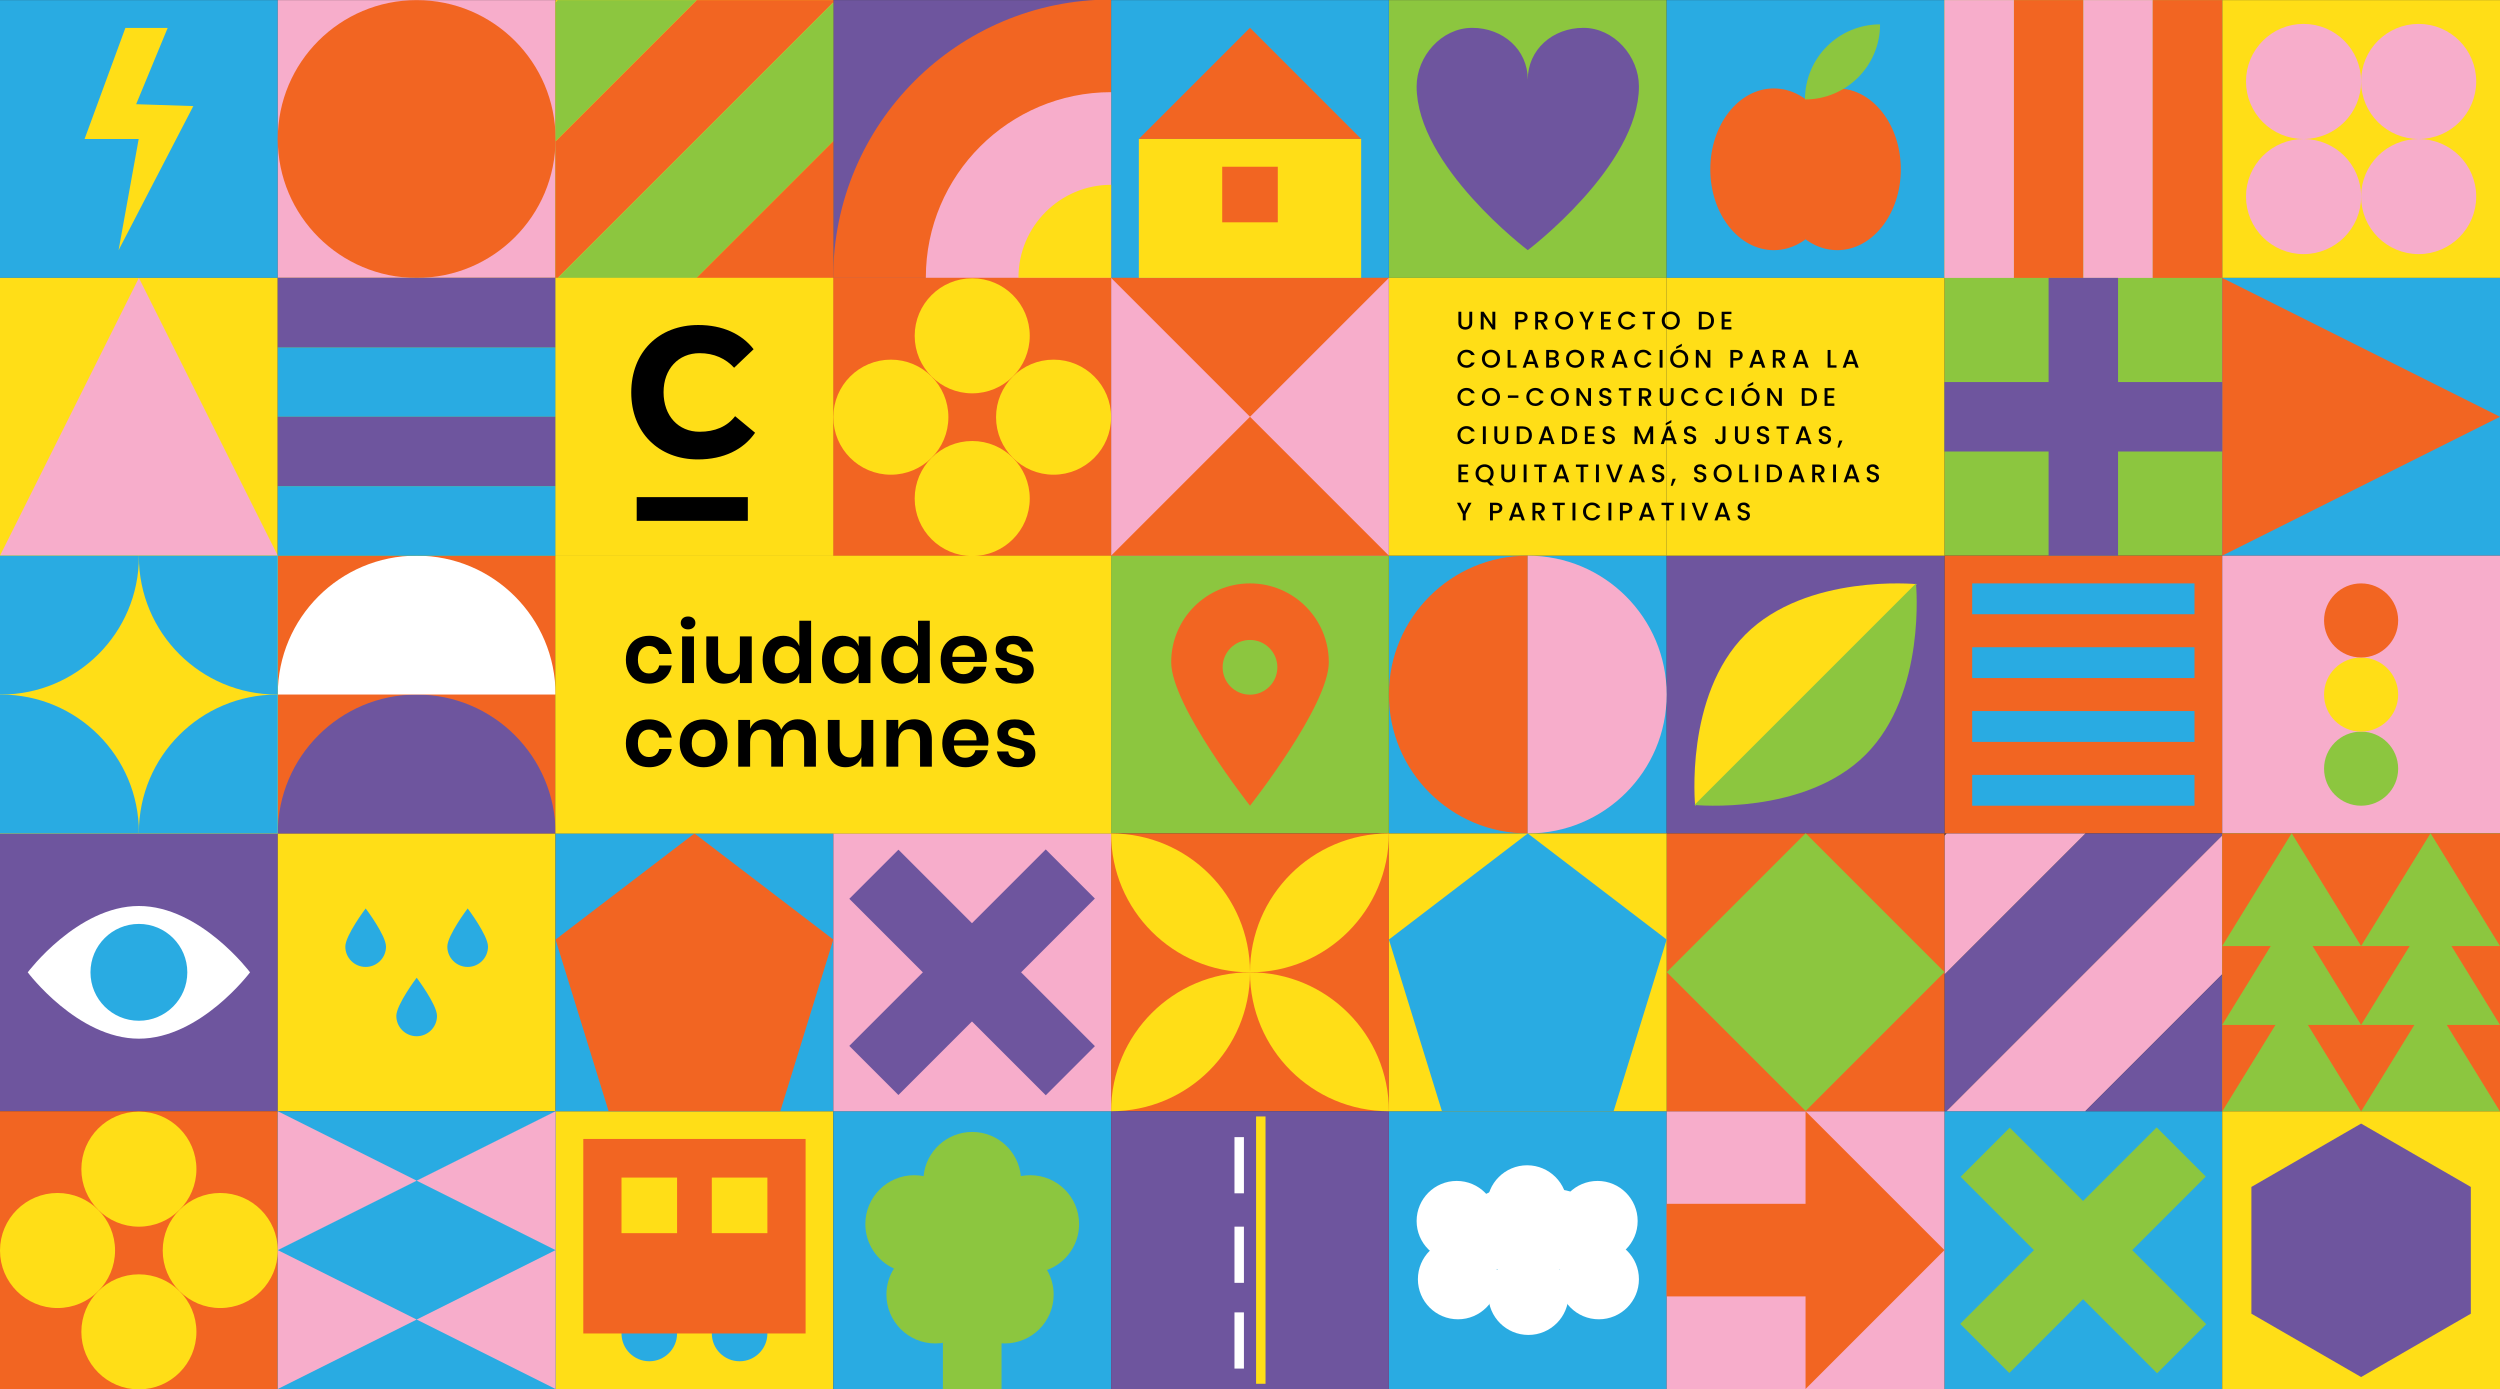 <?xml version="1.0" encoding="UTF-8" standalone="no"?>
<!-- Generator: Adobe Illustrator 17.0.0, SVG Export Plug-In . SVG Version: 6.00 Build 0)  -->

<svg
   xmlns:dc="http://purl.org/dc/elements/1.1/"
   xmlns:cc="http://creativecommons.org/ns#"
   xmlns:rdf="http://www.w3.org/1999/02/22-rdf-syntax-ns#"
   xmlns:svg="http://www.w3.org/2000/svg"
   xmlns="http://www.w3.org/2000/svg"
   xmlns:xlink="http://www.w3.org/1999/xlink"
   xmlns:sodipodi="http://sodipodi.sourceforge.net/DTD/sodipodi-0.dtd"
   xmlns:inkscape="http://www.inkscape.org/namespaces/inkscape"
   version="1.1"
   id="Layer_1"
   x="0px"
   y="0px"
   width="100%"
   height="100%"
   viewBox="0 0 1440 800.292"
   enable-background="new 0 0 1440 960.065"
   xml:space="preserve"
   sodipodi:docname="desktop.svg"
   inkscape:version="0.92.3 (2405546, 2018-03-11)"><rect x="0" y="0" width="1440" height="800.292" fill="#333333" stroke="none"/><defs
   id="defs969">
	
	

		
			
		
		
		
	</defs><sodipodi:namedview
   pagecolor="#ffffff"
   bordercolor="#666666"
   borderopacity="1"
   objecttolerance="10"
   gridtolerance="10"
   guidetolerance="10"
   inkscape:pageopacity="0"
   inkscape:pageshadow="2"
   inkscape:window-width="1920"
   inkscape:window-height="1052"
   id="namedview967"
   showgrid="false"
   inkscape:zoom="1.3435029"
   inkscape:cx="784.12618"
   inkscape:cy="511.7044"
   inkscape:window-x="0"
   inkscape:window-y="0"
   inkscape:window-maximized="1"
   inkscape:current-layer="Layer_1"
   fit-margin-top="0"
   fit-margin-left="0"
   fit-margin-right="0"
   fit-margin-bottom="0"
   showguides="true"
   inkscape:guide-bbox="true" />
<rect
   x="0"
   y="0.065"
   width="160"
   height="160"
   id="rect2"
   style="fill:#29abe2" />
<polygon
   points="79.884,80.071 68.301,144.123 111.349,61.106 78.424,60.023 96.585,16.071 72.223,16.071 48.716,80.071 "
   id="polygon4"
   style="fill:#ffde17" />
<rect
   x="160"
   y="0.065"
   width="160"
   height="160"
   id="rect6"
   style="fill:#f7adcb" />
<rect
   x="320"
   y="0.065"
   width="160"
   height="160"
   id="rect8"
   style="fill:#ffde17" />
<rect
   x="480"
   y="0.065"
   width="160"
   height="160"
   id="rect10"
   style="fill:#6e559e" />
<rect
   x="800"
   y="0.065"
   width="160"
   height="160"
   id="rect12"
   style="fill:#8cc63f" />
<rect
   x="1120"
   y="0.065"
   width="160"
   height="160"
   id="rect14"
   style="fill:#f7adcb" />
<rect
   x="640"
   y="0.065"
   width="160"
   height="160"
   id="rect16"
   style="fill:#29abe2" />
<rect
   x="960"
   y="0.065"
   width="160"
   height="160"
   id="rect18"
   style="fill:#29abe2" />
<rect
   x="1280"
   y="0.065"
   width="160"
   height="160"
   id="rect20"
   style="fill:#ffde17" />
<rect
   x="0"
   y="160.065"
   width="160"
   height="160"
   id="rect22"
   style="fill:#ffde17" />
<rect
   x="160"
   y="160.065"
   width="160"
   height="160"
   id="rect24"
   style="fill:#f26522" />
<rect
   x="320"
   y="160.065"
   width="160"
   height="160"
   id="rect26"
   style="fill:#ffde17" />
<rect
   x="480"
   y="160.065"
   width="160"
   height="160"
   id="rect28"
   style="fill:#ffde17" />

<rect
   x="1120"
   y="160.065"
   width="160"
   height="160"
   id="rect32"
   style="fill:#8cc63f" />
<g
   id="g36">
	<rect
   x="640"
   y="160.065"
   width="160"
   height="160"
   id="rect34"
   style="fill:#f7adcb" />
</g>

<rect
   x="1280"
   y="160.065"
   width="160"
   height="160"
   id="rect40"
   style="fill:#29abe2" />
<rect
   x="0"
   y="320.065"
   width="160"
   height="160"
   id="rect42"
   style="fill:#ffde17" />
<rect
   x="160"
   y="320.065"
   width="160"
   height="160"
   id="rect44"
   style="fill:#f26522" />
<rect
   x="320"
   y="320.065"
   width="160"
   height="160"
   id="rect46"
   style="fill:#ffde17" />
<rect
   x="480"
   y="320.065"
   width="160"
   height="160"
   id="rect48"
   style="fill:#ffde17" />
<rect
   x="800"
   y="320.065"
   width="160"
   height="160"
   id="rect50"
   style="fill:#29abe2" />
<rect
   x="1120"
   y="320.065"
   width="160"
   height="160"
   id="rect52"
   style="fill:#f26522" />
<rect
   x="640"
   y="320.065"
   width="160"
   height="160"
   id="rect54"
   style="fill:#8cc63f" />
<rect
   x="960"
   y="320.065"
   width="160"
   height="160"
   id="rect56"
   style="fill:#6e559e" />
<rect
   x="1280"
   y="320.065"
   width="160"
   height="160"
   id="rect58"
   style="fill:#f7adcb" />
<rect
   x="0"
   y="480.065"
   width="160"
   height="160"
   id="rect60"
   style="fill:#6e559e" />
<rect
   x="160"
   y="480.065"
   width="160"
   height="160"
   id="rect62"
   style="fill:#ffde17" />


<rect
   x="640"
   y="480.065"
   width="160"
   height="160"
   id="rect68"
   style="fill:#f26522" />
<rect
   x="1280"
   y="480.065"
   width="160"
   height="160"
   id="rect70"
   style="fill:#8cc63f" />
<rect
   x="0"
   y="640.065"
   width="160"
   height="160"
   id="rect72"
   style="fill:#f26522" />
<rect
   x="160"
   y="640.065"
   width="160"
   height="160"
   id="rect74"
   style="fill:#29abe2" />
<rect
   x="320"
   y="640.065"
   width="160"
   height="160"
   id="rect76"
   style="fill:#ffde17" />
<rect
   x="480"
   y="640.065"
   width="160"
   height="160"
   id="rect78"
   style="fill:#29abe2" />
<rect
   x="800"
   y="640.065"
   width="160"
   height="160"
   id="rect80"
   style="fill:#29abe2" />
<rect
   x="1120"
   y="640.065"
   width="160"
   height="160"
   id="rect82"
   style="fill:#29abe2" />
<rect
   x="640"
   y="640.065"
   width="160"
   height="160"
   id="rect84"
   style="fill:#6e559e" />
<rect
   x="960"
   y="640.065"
   width="160"
   height="160"
   id="rect86"
   style="fill:#f7adcb" />










<g
   id="g5975"><rect
     style="fill:#ffde17"
     id="rect30"
     height="160"
     width="160"
     y="160.065"
     x="800" /><rect
     style="fill:#ffde17"
     id="rect38"
     height="160"
     width="160"
     y="160.065"
     x="960" /><g
     id="g1293"><g
       id="g328"
       transform="translate(14.737,-1.053)">
	
	
	
	
	
	
	
	
	
	
	
	
	
	
	
	
	
	
	
	
	
	
	
	
	
	
	
	
	
	
	
	
	
	
	
	
	
	
	
	
	
	
	
	
	
	
	
	
	
	
	
	
	
	
	
	
	
	
	
	
	
	
	
	
	
	
	
	
	
	
	
	
	
	
	
	
	
	
	
	
	
	
	
	
	
	
	
	
	
	
	
	
	
	
<g
   id="text1152"
   style="font-style:normal;font-weight:normal;font-size:14.667px;line-height:1.25;font-family:sans-serif;letter-spacing:2.75px;word-spacing:0px;fill:#000000;fill-opacity:1;stroke:none"
   aria-label="UN PROYECTO DE 
COLABORACIÓN PARA LA
CO-CONSTRUCCIÓN DE
CIUDADES MÁS JUSTAS,
EQUITATIVAS, SOLIDARIAS
Y PARTICIPATIVAS"><path
     inkscape:connector-curvature="0"
     id="path5363"
     style="font-style:normal;font-variant:normal;font-weight:500;font-stretch:normal;font-size:14.667px;line-height:1.5;font-family:Poppins;-inkscape-font-specification:'Poppins Medium';letter-spacing:2.75px"
     d="m 826.968,180.625 v 6.497 q 0,1.159 0.601,1.745 0.616,0.587 1.701,0.587 1.1,0 1.701,-0.587 0.616,-0.587 0.616,-1.745 v -6.497 h 1.672 v 6.468 q 0,1.247 -0.543,2.112 -0.543,0.865 -1.452,1.291 -0.909,0.425 -2.009,0.425 -1.1,0 -2.009,-0.425 -0.895,-0.425 -1.423,-1.291 -0.528,-0.865 -0.528,-2.112 v -6.468 z" /><path
     inkscape:connector-curvature="0"
     id="path5365"
     style="font-style:normal;font-variant:normal;font-weight:500;font-stretch:normal;font-size:14.667px;line-height:1.5;font-family:Poppins;-inkscape-font-specification:'Poppins Medium';letter-spacing:2.75px"
     d="m 846.547,190.818 h -1.672 l -5.031,-7.612 v 7.612 h -1.672 v -10.208 h 1.672 l 5.031,7.597 v -7.597 h 1.672 z" /><path
     inkscape:connector-curvature="0"
     id="path5367"
     style="font-style:normal;font-variant:normal;font-weight:500;font-stretch:normal;font-size:14.667px;line-height:1.5;font-family:Poppins;-inkscape-font-specification:'Poppins Medium';letter-spacing:2.75px"
     d="m 865.181,183.661 q 0,0.777 -0.367,1.467 -0.367,0.689 -1.173,1.129 -0.807,0.425 -2.068,0.425 h -1.848 v 4.136 h -1.672 v -10.193 h 3.52 q 1.173,0 1.98,0.411 0.821,0.396 1.217,1.085 0.411,0.689 0.411,1.54 z m -3.608,1.657 q 0.953,0 1.423,-0.425 0.469,-0.44 0.469,-1.232 0,-1.672 -1.892,-1.672 h -1.848 v 3.329 z" /><path
     inkscape:connector-curvature="0"
     id="path5369"
     style="font-style:normal;font-variant:normal;font-weight:500;font-stretch:normal;font-size:14.667px;line-height:1.5;font-family:Poppins;-inkscape-font-specification:'Poppins Medium';letter-spacing:2.75px"
     d="m 874.834,190.818 -2.347,-4.077 h -1.276 v 4.077 h -1.672 v -10.193 h 3.52 q 1.173,0 1.98,0.411 0.821,0.411 1.217,1.1 0.411,0.689 0.411,1.54 0,0.997 -0.587,1.819 -0.572,0.807 -1.775,1.1 l 2.523,4.224 z m -3.623,-5.412 h 1.848 q 0.939,0 1.408,-0.469 0.484,-0.469 0.484,-1.261 0,-0.792 -0.469,-1.232 -0.469,-0.455 -1.423,-0.455 h -1.848 z" /><path
     inkscape:connector-curvature="0"
     id="path5371"
     style="font-style:normal;font-variant:normal;font-weight:500;font-stretch:normal;font-size:14.667px;line-height:1.5;font-family:Poppins;-inkscape-font-specification:'Poppins Medium';letter-spacing:2.75px"
     d="m 886.22,190.921 q -1.423,0 -2.625,-0.66 -1.188,-0.675 -1.892,-1.863 -0.689,-1.203 -0.689,-2.699 0,-1.496 0.689,-2.684 0.704,-1.188 1.892,-1.848 1.203,-0.675 2.625,-0.675 1.437,0 2.625,0.675 1.203,0.66 1.892,1.848 0.689,1.188 0.689,2.684 0,1.496 -0.689,2.699 -0.689,1.188 -1.892,1.863 -1.188,0.66 -2.625,0.66 z m 0,-1.452 q 1.012,0 1.804,-0.455 0.792,-0.469 1.232,-1.32 0.455,-0.865 0.455,-1.995 0,-1.129 -0.455,-1.98 -0.44,-0.851 -1.232,-1.305 -0.792,-0.455 -1.804,-0.455 -1.012,0 -1.804,0.455 -0.792,0.455 -1.247,1.305 -0.44,0.851 -0.44,1.98 0,1.129 0.44,1.995 0.455,0.851 1.247,1.32 0.792,0.455 1.804,0.455 z" /><path
     inkscape:connector-curvature="0"
     id="path5373"
     style="font-style:normal;font-variant:normal;font-weight:500;font-stretch:normal;font-size:14.667px;line-height:1.5;font-family:Poppins;-inkscape-font-specification:'Poppins Medium';letter-spacing:2.75px"
     d="m 903.361,180.625 -3.373,6.497 v 3.696 h -1.672 v -3.696 l -3.388,-6.497 h 1.863 l 2.361,5.001 2.361,-5.001 z" /><path
     inkscape:connector-curvature="0"
     id="path5375"
     style="font-style:normal;font-variant:normal;font-weight:500;font-stretch:normal;font-size:14.667px;line-height:1.5;font-family:Poppins;-inkscape-font-specification:'Poppins Medium';letter-spacing:2.75px"
     d="m 909.11,181.974 v 2.992 h 3.52 v 1.364 h -3.52 v 3.124 h 3.96 v 1.364 h -5.632 v -10.208 h 5.632 v 1.364 z" /><path
     inkscape:connector-curvature="0"
     id="path5377"
     style="font-style:normal;font-variant:normal;font-weight:500;font-stretch:normal;font-size:14.667px;line-height:1.5;font-family:Poppins;-inkscape-font-specification:'Poppins Medium';letter-spacing:2.75px"
     d="m 917.308,185.7 q 0,-1.496 0.689,-2.684 0.704,-1.188 1.892,-1.848 1.203,-0.675 2.625,-0.675 1.628,0 2.889,0.807 1.276,0.792 1.848,2.259 h -2.009 q -0.396,-0.807 -1.1,-1.203 -0.704,-0.396 -1.628,-0.396 -1.012,0 -1.804,0.455 -0.792,0.455 -1.247,1.305 -0.44,0.851 -0.44,1.98 0,1.129 0.44,1.98 0.455,0.851 1.247,1.32 0.792,0.455 1.804,0.455 0.924,0 1.628,-0.396 0.704,-0.396 1.1,-1.203 h 2.009 q -0.572,1.467 -1.848,2.259 -1.261,0.792 -2.889,0.792 -1.437,0 -2.625,-0.66 -1.188,-0.675 -1.892,-1.863 -0.689,-1.188 -0.689,-2.684 z" /><path
     inkscape:connector-curvature="0"
     id="path5379"
     style="font-style:normal;font-variant:normal;font-weight:500;font-stretch:normal;font-size:14.667px;line-height:1.5;font-family:Poppins;-inkscape-font-specification:'Poppins Medium';letter-spacing:2.75px"
     d="m 938.544,180.625 v 1.364 h -2.713 v 8.829 h -1.672 v -8.829 h -2.728 v -1.364 z" /><path
     inkscape:connector-curvature="0"
     id="path5381"
     style="font-style:normal;font-variant:normal;font-weight:500;font-stretch:normal;font-size:14.667px;line-height:1.5;font-family:Poppins;-inkscape-font-specification:'Poppins Medium';letter-spacing:2.75px"
     d="m 947.637,190.921 q -1.423,0 -2.625,-0.66 -1.188,-0.675 -1.892,-1.863 -0.689,-1.203 -0.689,-2.699 0,-1.496 0.689,-2.684 0.704,-1.188 1.892,-1.848 1.203,-0.675 2.625,-0.675 1.437,0 2.625,0.675 1.203,0.66 1.892,1.848 0.689,1.188 0.689,2.684 0,1.496 -0.689,2.699 -0.689,1.188 -1.892,1.863 -1.188,0.66 -2.625,0.66 z m 0,-1.452 q 1.012,0 1.804,-0.455 0.792,-0.469 1.232,-1.32 0.455,-0.865 0.455,-1.995 0,-1.129 -0.455,-1.98 -0.44,-0.851 -1.232,-1.305 -0.792,-0.455 -1.804,-0.455 -1.012,0 -1.804,0.455 -0.792,0.455 -1.247,1.305 -0.44,0.851 -0.44,1.98 0,1.129 0.44,1.995 0.455,0.851 1.247,1.32 0.792,0.455 1.804,0.455 z" /><path
     inkscape:connector-curvature="0"
     id="path5383"
     style="font-style:normal;font-variant:normal;font-weight:500;font-stretch:normal;font-size:14.667px;line-height:1.5;font-family:Poppins;-inkscape-font-specification:'Poppins Medium';letter-spacing:2.75px"
     d="m 967.114,180.625 q 1.628,0 2.845,0.631 1.232,0.616 1.892,1.789 0.675,1.159 0.675,2.713 0,1.555 -0.675,2.699 -0.66,1.144 -1.892,1.76 -1.217,0.601 -2.845,0.601 h -3.329 v -10.193 z m 0,8.829 q 1.789,0 2.743,-0.968 0.953,-0.968 0.953,-2.728 0,-1.775 -0.953,-2.772 -0.953,-0.997 -2.743,-0.997 h -1.657 v 7.465 z" /><path
     inkscape:connector-curvature="0"
     id="path5385"
     style="font-style:normal;font-variant:normal;font-weight:500;font-stretch:normal;font-size:14.667px;line-height:1.5;font-family:Poppins;-inkscape-font-specification:'Poppins Medium';letter-spacing:2.75px"
     d="m 978.605,181.974 v 2.992 h 3.52 v 1.364 h -3.52 v 3.124 h 3.96 v 1.364 h -5.632 v -10.208 h 5.632 v 1.364 z" /><path
     inkscape:connector-curvature="0"
     id="path5387"
     style="font-style:normal;font-variant:normal;font-weight:500;font-stretch:normal;font-size:14.667px;line-height:1.5;font-family:Poppins;-inkscape-font-specification:'Poppins Medium';letter-spacing:2.75px"
     d="m 824.753,207.7 q 0,-1.496 0.689,-2.684 0.704,-1.188 1.892,-1.848 1.203,-0.675 2.625,-0.675 1.628,0 2.889,0.807 1.276,0.792 1.848,2.259 h -2.009 q -0.396,-0.807 -1.1,-1.203 -0.704,-0.396 -1.628,-0.396 -1.012,0 -1.804,0.455 -0.792,0.455 -1.247,1.305 -0.44,0.851 -0.44,1.98 0,1.129 0.44,1.98 0.455,0.851 1.247,1.32 0.792,0.455 1.804,0.455 0.924,0 1.628,-0.396 0.704,-0.396 1.1,-1.203 h 2.009 q -0.572,1.467 -1.848,2.259 -1.261,0.792 -2.889,0.792 -1.437,0 -2.625,-0.66 -1.188,-0.675 -1.892,-1.863 -0.689,-1.188 -0.689,-2.684 z" /><path
     inkscape:connector-curvature="0"
     id="path5389"
     style="font-style:normal;font-variant:normal;font-weight:500;font-stretch:normal;font-size:14.667px;line-height:1.5;font-family:Poppins;-inkscape-font-specification:'Poppins Medium';letter-spacing:2.75px"
     d="m 844.054,212.921 q -1.423,0 -2.625,-0.66 -1.188,-0.675 -1.892,-1.863 -0.689,-1.203 -0.689,-2.699 0,-1.496 0.689,-2.684 0.704,-1.188 1.892,-1.848 1.203,-0.675 2.625,-0.675 1.437,0 2.625,0.675 1.203,0.66 1.892,1.848 0.689,1.188 0.689,2.684 0,1.496 -0.689,2.699 -0.689,1.188 -1.892,1.863 -1.188,0.66 -2.625,0.66 z m 0,-1.452 q 1.012,0 1.804,-0.455 0.792,-0.469 1.232,-1.32 0.455,-0.865 0.455,-1.995 0,-1.129 -0.455,-1.98 -0.44,-0.851 -1.232,-1.305 -0.792,-0.455 -1.804,-0.455 -1.012,0 -1.804,0.455 -0.792,0.455 -1.247,1.305 -0.44,0.851 -0.44,1.98 0,1.129 0.44,1.995 0.455,0.851 1.247,1.32 0.792,0.455 1.804,0.455 z" /><path
     inkscape:connector-curvature="0"
     id="path5391"
     style="font-style:normal;font-variant:normal;font-weight:500;font-stretch:normal;font-size:14.667px;line-height:1.5;font-family:Poppins;-inkscape-font-specification:'Poppins Medium';letter-spacing:2.75px"
     d="m 855.313,211.469 h 3.447 v 1.349 h -5.119 v -10.193 h 1.672 z" /><path
     inkscape:connector-curvature="0"
     id="path5393"
     style="font-style:normal;font-variant:normal;font-weight:500;font-stretch:normal;font-size:14.667px;line-height:1.5;font-family:Poppins;-inkscape-font-specification:'Poppins Medium';letter-spacing:2.75px"
     d="m 869.039,210.736 h -4.268 l -0.733,2.083 h -1.745 l 3.652,-10.208 h 1.936 l 3.652,10.208 h -1.76 z m -0.469,-1.364 -1.657,-4.737 -1.672,4.737 z" /><path
     inkscape:connector-curvature="0"
     id="path5395"
     style="font-style:normal;font-variant:normal;font-weight:500;font-stretch:normal;font-size:14.667px;line-height:1.5;font-family:Poppins;-inkscape-font-specification:'Poppins Medium';letter-spacing:2.75px"
     d="m 881.326,207.582 q 0.821,0.147 1.393,0.865 0.572,0.719 0.572,1.628 0,0.777 -0.411,1.408 -0.396,0.616 -1.159,0.983 -0.763,0.352 -1.775,0.352 h -4.077 v -10.193 h 3.887 q 1.041,0 1.789,0.352 0.748,0.352 1.129,0.953 0.381,0.587 0.381,1.32 0,0.88 -0.469,1.467 -0.469,0.587 -1.261,0.865 z m -3.784,-0.675 h 2.068 q 0.821,0 1.276,-0.367 0.469,-0.381 0.469,-1.085 0,-0.689 -0.469,-1.071 -0.455,-0.396 -1.276,-0.396 h -2.068 z m 2.259,4.547 q 0.851,0 1.335,-0.411 0.484,-0.411 0.484,-1.144 0,-0.748 -0.513,-1.188 -0.513,-0.44 -1.364,-0.44 h -2.2 v 3.183 z" /><path
     inkscape:connector-curvature="0"
     id="path5397"
     style="font-style:normal;font-variant:normal;font-weight:500;font-stretch:normal;font-size:14.667px;line-height:1.5;font-family:Poppins;-inkscape-font-specification:'Poppins Medium';letter-spacing:2.75px"
     d="m 892.522,212.921 q -1.423,0 -2.625,-0.66 -1.188,-0.675 -1.892,-1.863 -0.689,-1.203 -0.689,-2.699 0,-1.496 0.689,-2.684 0.704,-1.188 1.892,-1.848 1.203,-0.675 2.625,-0.675 1.437,0 2.625,0.675 1.203,0.66 1.892,1.848 0.689,1.188 0.689,2.684 0,1.496 -0.689,2.699 -0.689,1.188 -1.892,1.863 -1.188,0.66 -2.625,0.66 z m 0,-1.452 q 1.012,0 1.804,-0.455 0.792,-0.469 1.232,-1.32 0.455,-0.865 0.455,-1.995 0,-1.129 -0.455,-1.98 -0.44,-0.851 -1.232,-1.305 -0.792,-0.455 -1.804,-0.455 -1.012,0 -1.804,0.455 -0.792,0.455 -1.247,1.305 -0.44,0.851 -0.44,1.98 0,1.129 0.44,1.995 0.455,0.851 1.247,1.32 0.792,0.455 1.804,0.455 z" /><path
     inkscape:connector-curvature="0"
     id="path5399"
     style="font-style:normal;font-variant:normal;font-weight:500;font-stretch:normal;font-size:14.667px;line-height:1.5;font-family:Poppins;-inkscape-font-specification:'Poppins Medium';letter-spacing:2.75px"
     d="m 907.405,212.818 -2.347,-4.077 h -1.276 v 4.077 h -1.672 v -10.193 h 3.52 q 1.173,0 1.98,0.411 0.821,0.411 1.217,1.1 0.411,0.689 0.411,1.54 0,0.997 -0.587,1.819 -0.572,0.807 -1.775,1.1 l 2.523,4.224 z m -3.623,-5.412 h 1.848 q 0.939,0 1.408,-0.469 0.484,-0.469 0.484,-1.261 0,-0.792 -0.469,-1.232 -0.469,-0.455 -1.423,-0.455 h -1.848 z" /><path
     inkscape:connector-curvature="0"
     id="path5401"
     style="font-style:normal;font-variant:normal;font-weight:500;font-stretch:normal;font-size:14.667px;line-height:1.5;font-family:Poppins;-inkscape-font-specification:'Poppins Medium';letter-spacing:2.75px"
     d="m 920.287,210.736 h -4.268 l -0.733,2.083 h -1.745 l 3.652,-10.208 h 1.936 l 3.652,10.208 h -1.76 z m -0.469,-1.364 -1.657,-4.737 -1.672,4.737 z" /><path
     inkscape:connector-curvature="0"
     id="path5403"
     style="font-style:normal;font-variant:normal;font-weight:500;font-stretch:normal;font-size:14.667px;line-height:1.5;font-family:Poppins;-inkscape-font-specification:'Poppins Medium';letter-spacing:2.75px"
     d="m 926.56,207.7 q 0,-1.496 0.689,-2.684 0.704,-1.188 1.892,-1.848 1.203,-0.675 2.625,-0.675 1.628,0 2.889,0.807 1.276,0.792 1.848,2.259 h -2.009 q -0.396,-0.807 -1.1,-1.203 -0.704,-0.396 -1.628,-0.396 -1.012,0 -1.804,0.455 -0.792,0.455 -1.247,1.305 -0.44,0.851 -0.44,1.98 0,1.129 0.44,1.98 0.455,0.851 1.247,1.32 0.792,0.455 1.804,0.455 0.924,0 1.628,-0.396 0.704,-0.396 1.1,-1.203 h 2.009 q -0.572,1.467 -1.848,2.259 -1.261,0.792 -2.889,0.792 -1.437,0 -2.625,-0.66 -1.188,-0.675 -1.892,-1.863 -0.689,-1.188 -0.689,-2.684 z" /><path
     inkscape:connector-curvature="0"
     id="path5405"
     style="font-style:normal;font-variant:normal;font-weight:500;font-stretch:normal;font-size:14.667px;line-height:1.5;font-family:Poppins;-inkscape-font-specification:'Poppins Medium';letter-spacing:2.75px"
     d="m 942.884,202.625 v 10.193 h -1.672 v -10.193 z" /><path
     inkscape:connector-curvature="0"
     id="path5407"
     style="font-style:normal;font-variant:normal;font-weight:500;font-stretch:normal;font-size:14.667px;line-height:1.5;font-family:Poppins;-inkscape-font-specification:'Poppins Medium';letter-spacing:2.75px"
     d="m 952.478,212.921 q -1.423,0 -2.625,-0.66 -1.188,-0.675 -1.892,-1.863 -0.689,-1.203 -0.689,-2.699 0,-1.496 0.689,-2.684 0.704,-1.188 1.892,-1.848 1.203,-0.675 2.625,-0.675 1.437,0 2.625,0.675 1.203,0.66 1.892,1.848 0.689,1.188 0.689,2.684 0,1.496 -0.689,2.699 -0.689,1.188 -1.892,1.863 -1.188,0.66 -2.625,0.66 z m 0,-1.452 q 1.012,0 1.804,-0.455 0.792,-0.469 1.232,-1.32 0.455,-0.865 0.455,-1.995 0,-1.129 -0.455,-1.98 -0.44,-0.851 -1.232,-1.305 -0.792,-0.455 -1.804,-0.455 -1.012,0 -1.804,0.455 -0.792,0.455 -1.247,1.305 -0.44,0.851 -0.44,1.98 0,1.129 0.44,1.995 0.455,0.851 1.247,1.32 0.792,0.455 1.804,0.455 z m 1.511,-11.029 -3.241,1.599 v -1.232 l 3.241,-1.789 z" /><path
     inkscape:connector-curvature="0"
     id="path5409"
     style="font-style:normal;font-variant:normal;font-weight:500;font-stretch:normal;font-size:14.667px;line-height:1.5;font-family:Poppins;-inkscape-font-specification:'Poppins Medium';letter-spacing:2.75px"
     d="m 970.44,212.818 h -1.672 l -5.031,-7.612 v 7.612 h -1.672 v -10.208 h 1.672 l 5.031,7.597 v -7.597 h 1.672 z" /><path
     inkscape:connector-curvature="0"
     id="path5411"
     style="font-style:normal;font-variant:normal;font-weight:500;font-stretch:normal;font-size:14.667px;line-height:1.5;font-family:Poppins;-inkscape-font-specification:'Poppins Medium';letter-spacing:2.75px"
     d="m 989.074,205.661 q 0,0.777 -0.367,1.467 -0.367,0.689 -1.173,1.129 -0.807,0.425 -2.068,0.425 h -1.848 v 4.136 h -1.672 v -10.193 h 3.52 q 1.173,0 1.98,0.411 0.821,0.396 1.217,1.085 0.411,0.689 0.411,1.54 z m -3.608,1.657 q 0.953,0 1.423,-0.425 0.469,-0.44 0.469,-1.232 0,-1.672 -1.892,-1.672 h -1.848 v 3.329 z" /><path
     inkscape:connector-curvature="0"
     id="path5413"
     style="font-style:normal;font-variant:normal;font-weight:500;font-stretch:normal;font-size:14.667px;line-height:1.5;font-family:Poppins;-inkscape-font-specification:'Poppins Medium';letter-spacing:2.75px"
     d="m 999.578,210.736 h -4.268 l -0.733,2.083 h -1.745 l 3.652,-10.208 h 1.936 l 3.652,10.208 h -1.76 z m -0.469,-1.364 -1.657,-4.737 -1.672,4.737 z" /><path
     inkscape:connector-curvature="0"
     id="path5415"
     style="font-style:normal;font-variant:normal;font-weight:500;font-stretch:normal;font-size:14.667px;line-height:1.5;font-family:Poppins;-inkscape-font-specification:'Poppins Medium';letter-spacing:2.75px"
     d="m 1011.704,212.818 -2.347,-4.077 h -1.276 v 4.077 h -1.672 v -10.193 h 3.52 q 1.173,0 1.98,0.411 0.821,0.411 1.217,1.1 0.411,0.689 0.411,1.54 0,0.997 -0.587,1.819 -0.572,0.807 -1.775,1.1 l 2.523,4.224 z m -3.623,-5.412 h 1.848 q 0.939,0 1.408,-0.469 0.484,-0.469 0.484,-1.261 0,-0.792 -0.469,-1.232 -0.469,-0.455 -1.423,-0.455 h -1.848 z" /><path
     inkscape:connector-curvature="0"
     id="path5417"
     style="font-style:normal;font-variant:normal;font-weight:500;font-stretch:normal;font-size:14.667px;line-height:1.5;font-family:Poppins;-inkscape-font-specification:'Poppins Medium';letter-spacing:2.75px"
     d="m 1024.586,210.736 h -4.268 l -0.733,2.083 h -1.745 l 3.652,-10.208 h 1.936 l 3.652,10.208 h -1.76 z m -0.469,-1.364 -1.657,-4.737 -1.672,4.737 z" /><path
     inkscape:connector-curvature="0"
     id="path5419"
     style="font-style:normal;font-variant:normal;font-weight:500;font-stretch:normal;font-size:14.667px;line-height:1.5;font-family:Poppins;-inkscape-font-specification:'Poppins Medium';letter-spacing:2.75px"
     d="m 1039.649,211.469 h 3.447 v 1.349 h -5.119 v -10.193 h 1.672 z" /><path
     inkscape:connector-curvature="0"
     id="path5421"
     style="font-style:normal;font-variant:normal;font-weight:500;font-stretch:normal;font-size:14.667px;line-height:1.5;font-family:Poppins;-inkscape-font-specification:'Poppins Medium';letter-spacing:2.75px"
     d="m 1053.375,210.736 h -4.268 l -0.733,2.083 h -1.745 l 3.652,-10.208 h 1.936 l 3.652,10.208 h -1.76 z m -0.469,-1.364 -1.657,-4.737 -1.672,4.737 z" /><path
     inkscape:connector-curvature="0"
     id="path5423"
     style="font-style:normal;font-variant:normal;font-weight:500;font-stretch:normal;font-size:14.667px;line-height:1.5;font-family:Poppins;-inkscape-font-specification:'Poppins Medium';letter-spacing:2.75px"
     d="m 824.753,229.7 q 0,-1.496 0.689,-2.684 0.704,-1.188 1.892,-1.848 1.203,-0.675 2.625,-0.675 1.628,0 2.889,0.807 1.276,0.792 1.848,2.259 h -2.009 q -0.396,-0.807 -1.1,-1.203 -0.704,-0.396 -1.628,-0.396 -1.012,0 -1.804,0.455 -0.792,0.455 -1.247,1.305 -0.44,0.851 -0.44,1.98 0,1.129 0.44,1.98 0.455,0.851 1.247,1.32 0.792,0.455 1.804,0.455 0.924,0 1.628,-0.396 0.704,-0.396 1.1,-1.203 h 2.009 q -0.572,1.467 -1.848,2.259 -1.261,0.792 -2.889,0.792 -1.437,0 -2.625,-0.66 -1.188,-0.675 -1.892,-1.863 -0.689,-1.188 -0.689,-2.684 z" /><path
     inkscape:connector-curvature="0"
     id="path5425"
     style="font-style:normal;font-variant:normal;font-weight:500;font-stretch:normal;font-size:14.667px;line-height:1.5;font-family:Poppins;-inkscape-font-specification:'Poppins Medium';letter-spacing:2.75px"
     d="m 844.054,234.921 q -1.423,0 -2.625,-0.66 -1.188,-0.675 -1.892,-1.863 -0.689,-1.203 -0.689,-2.699 0,-1.496 0.689,-2.684 0.704,-1.188 1.892,-1.848 1.203,-0.675 2.625,-0.675 1.437,0 2.625,0.675 1.203,0.66 1.892,1.848 0.689,1.188 0.689,2.684 0,1.496 -0.689,2.699 -0.689,1.188 -1.892,1.863 -1.188,0.66 -2.625,0.66 z m 0,-1.452 q 1.012,0 1.804,-0.455 0.792,-0.469 1.232,-1.32 0.455,-0.865 0.455,-1.995 0,-1.129 -0.455,-1.98 -0.44,-0.851 -1.232,-1.305 -0.792,-0.455 -1.804,-0.455 -1.012,0 -1.804,0.455 -0.792,0.455 -1.247,1.305 -0.44,0.851 -0.44,1.98 0,1.129 0.44,1.995 0.455,0.851 1.247,1.32 0.792,0.455 1.804,0.455 z" /><path
     inkscape:connector-curvature="0"
     id="path5427"
     style="font-style:normal;font-variant:normal;font-weight:500;font-stretch:normal;font-size:14.667px;line-height:1.5;font-family:Poppins;-inkscape-font-specification:'Poppins Medium';letter-spacing:2.75px"
     d="m 859.845,228.805 v 1.408 h -6.028 v -1.408 z" /><path
     inkscape:connector-curvature="0"
     id="path5429"
     style="font-style:normal;font-variant:normal;font-weight:500;font-stretch:normal;font-size:14.667px;line-height:1.5;font-family:Poppins;-inkscape-font-specification:'Poppins Medium';letter-spacing:2.75px"
     d="m 864.428,229.7 q 0,-1.496 0.689,-2.684 0.704,-1.188 1.892,-1.848 1.203,-0.675 2.625,-0.675 1.628,0 2.889,0.807 1.276,0.792 1.848,2.259 h -2.009 q -0.396,-0.807 -1.1,-1.203 -0.704,-0.396 -1.628,-0.396 -1.012,0 -1.804,0.455 -0.792,0.455 -1.247,1.305 -0.44,0.851 -0.44,1.98 0,1.129 0.44,1.98 0.455,0.851 1.247,1.32 0.792,0.455 1.804,0.455 0.924,0 1.628,-0.396 0.704,-0.396 1.1,-1.203 h 2.009 q -0.572,1.467 -1.848,2.259 -1.261,0.792 -2.889,0.792 -1.437,0 -2.625,-0.66 -1.188,-0.675 -1.892,-1.863 -0.689,-1.188 -0.689,-2.684 z" /><path
     inkscape:connector-curvature="0"
     id="path5431"
     style="font-style:normal;font-variant:normal;font-weight:500;font-stretch:normal;font-size:14.667px;line-height:1.5;font-family:Poppins;-inkscape-font-specification:'Poppins Medium';letter-spacing:2.75px"
     d="m 883.728,234.921 q -1.423,0 -2.625,-0.66 -1.188,-0.675 -1.892,-1.863 -0.689,-1.203 -0.689,-2.699 0,-1.496 0.689,-2.684 0.704,-1.188 1.892,-1.848 1.203,-0.675 2.625,-0.675 1.437,0 2.625,0.675 1.203,0.66 1.892,1.848 0.689,1.188 0.689,2.684 0,1.496 -0.689,2.699 -0.689,1.188 -1.892,1.863 -1.188,0.66 -2.625,0.66 z m 0,-1.452 q 1.012,0 1.804,-0.455 0.792,-0.469 1.232,-1.32 0.455,-0.865 0.455,-1.995 0,-1.129 -0.455,-1.98 -0.44,-0.851 -1.232,-1.305 -0.792,-0.455 -1.804,-0.455 -1.012,0 -1.804,0.455 -0.792,0.455 -1.247,1.305 -0.44,0.851 -0.44,1.98 0,1.129 0.44,1.995 0.455,0.851 1.247,1.32 0.792,0.455 1.804,0.455 z" /><path
     inkscape:connector-curvature="0"
     id="path5433"
     style="font-style:normal;font-variant:normal;font-weight:500;font-stretch:normal;font-size:14.667px;line-height:1.5;font-family:Poppins;-inkscape-font-specification:'Poppins Medium';letter-spacing:2.75px"
     d="m 901.69,234.818 h -1.672 l -5.031,-7.612 v 7.612 h -1.672 v -10.208 h 1.672 l 5.031,7.597 v -7.597 h 1.672 z" /><path
     inkscape:connector-curvature="0"
     id="path5435"
     style="font-style:normal;font-variant:normal;font-weight:500;font-stretch:normal;font-size:14.667px;line-height:1.5;font-family:Poppins;-inkscape-font-specification:'Poppins Medium';letter-spacing:2.75px"
     d="m 909.995,234.921 q -1.027,0 -1.848,-0.352 -0.821,-0.367 -1.291,-1.027 -0.469,-0.66 -0.469,-1.54 h 1.789 q 0.059,0.66 0.513,1.085 0.469,0.425 1.305,0.425 0.865,0 1.349,-0.411 0.484,-0.425 0.484,-1.085 0,-0.513 -0.308,-0.836 -0.293,-0.323 -0.748,-0.499 -0.44,-0.176 -1.232,-0.381 -0.997,-0.264 -1.628,-0.528 -0.616,-0.279 -1.056,-0.851 -0.44,-0.572 -0.44,-1.525 0,-0.88 0.44,-1.54 0.44,-0.66 1.232,-1.012 0.792,-0.352 1.833,-0.352 1.481,0 2.42,0.748 0.953,0.733 1.056,2.024 h -1.848 q -0.044,-0.557 -0.528,-0.953 -0.484,-0.396 -1.276,-0.396 -0.719,0 -1.173,0.367 -0.455,0.367 -0.455,1.056 0,0.469 0.279,0.777 0.293,0.293 0.733,0.469 0.44,0.176 1.203,0.381 1.012,0.279 1.643,0.557 0.645,0.279 1.085,0.865 0.455,0.572 0.455,1.54 0,0.777 -0.425,1.467 -0.411,0.689 -1.217,1.115 -0.792,0.411 -1.877,0.411 z" /><path
     inkscape:connector-curvature="0"
     id="path5437"
     style="font-style:normal;font-variant:normal;font-weight:500;font-stretch:normal;font-size:14.667px;line-height:1.5;font-family:Poppins;-inkscape-font-specification:'Poppins Medium';letter-spacing:2.75px"
     d="m 924.823,224.625 v 1.364 h -2.713 v 8.829 h -1.672 v -8.829 h -2.728 v -1.364 z" /><path
     inkscape:connector-curvature="0"
     id="path5439"
     style="font-style:normal;font-variant:normal;font-weight:500;font-stretch:normal;font-size:14.667px;line-height:1.5;font-family:Poppins;-inkscape-font-specification:'Poppins Medium';letter-spacing:2.75px"
     d="m 934.561,234.818 -2.347,-4.077 h -1.276 v 4.077 h -1.672 v -10.193 h 3.52 q 1.173,0 1.98,0.411 0.821,0.411 1.217,1.1 0.411,0.689 0.411,1.54 0,0.997 -0.587,1.819 -0.572,0.807 -1.775,1.1 l 2.523,4.224 z m -3.623,-5.412 h 1.848 q 0.939,0 1.408,-0.469 0.484,-0.469 0.484,-1.261 0,-0.792 -0.469,-1.232 -0.469,-0.455 -1.423,-0.455 h -1.848 z" /><path
     inkscape:connector-curvature="0"
     id="path5441"
     style="font-style:normal;font-variant:normal;font-weight:500;font-stretch:normal;font-size:14.667px;line-height:1.5;font-family:Poppins;-inkscape-font-specification:'Poppins Medium';letter-spacing:2.75px"
     d="m 942.955,224.625 v 6.497 q 0,1.159 0.601,1.745 0.616,0.587 1.701,0.587 1.1,0 1.701,-0.587 0.616,-0.587 0.616,-1.745 v -6.497 h 1.672 v 6.468 q 0,1.247 -0.543,2.112 -0.543,0.865 -1.452,1.291 -0.909,0.425 -2.009,0.425 -1.1,0 -2.009,-0.425 -0.895,-0.425 -1.423,-1.291 -0.528,-0.865 -0.528,-2.112 v -6.468 z" /><path
     inkscape:connector-curvature="0"
     id="path5443"
     style="font-style:normal;font-variant:normal;font-weight:500;font-stretch:normal;font-size:14.667px;line-height:1.5;font-family:Poppins;-inkscape-font-specification:'Poppins Medium';letter-spacing:2.75px"
     d="m 953.602,229.7 q 0,-1.496 0.689,-2.684 0.704,-1.188 1.892,-1.848 1.203,-0.675 2.625,-0.675 1.628,0 2.889,0.807 1.276,0.792 1.848,2.259 h -2.009 q -0.396,-0.807 -1.1,-1.203 -0.704,-0.396 -1.628,-0.396 -1.012,0 -1.804,0.455 -0.792,0.455 -1.247,1.305 -0.44,0.851 -0.44,1.98 0,1.129 0.44,1.98 0.455,0.851 1.247,1.32 0.792,0.455 1.804,0.455 0.924,0 1.628,-0.396 0.704,-0.396 1.1,-1.203 h 2.009 q -0.572,1.467 -1.848,2.259 -1.261,0.792 -2.889,0.792 -1.437,0 -2.625,-0.66 -1.188,-0.675 -1.892,-1.863 -0.689,-1.188 -0.689,-2.684 z" /><path
     inkscape:connector-curvature="0"
     id="path5445"
     style="font-style:normal;font-variant:normal;font-weight:500;font-stretch:normal;font-size:14.667px;line-height:1.5;font-family:Poppins;-inkscape-font-specification:'Poppins Medium';letter-spacing:2.75px"
     d="m 967.696,229.7 q 0,-1.496 0.689,-2.684 0.704,-1.188 1.892,-1.848 1.203,-0.675 2.625,-0.675 1.628,0 2.889,0.807 1.276,0.792 1.848,2.259 h -2.009 q -0.396,-0.807 -1.1,-1.203 -0.704,-0.396 -1.628,-0.396 -1.012,0 -1.804,0.455 -0.792,0.455 -1.247,1.305 -0.44,0.851 -0.44,1.98 0,1.129 0.44,1.98 0.455,0.851 1.247,1.32 0.792,0.455 1.804,0.455 0.924,0 1.628,-0.396 0.704,-0.396 1.1,-1.203 h 2.009 q -0.572,1.467 -1.848,2.259 -1.261,0.792 -2.889,0.792 -1.437,0 -2.625,-0.66 -1.188,-0.675 -1.892,-1.863 -0.689,-1.188 -0.689,-2.684 z" /><path
     inkscape:connector-curvature="0"
     id="path5447"
     style="font-style:normal;font-variant:normal;font-weight:500;font-stretch:normal;font-size:14.667px;line-height:1.5;font-family:Poppins;-inkscape-font-specification:'Poppins Medium';letter-spacing:2.75px"
     d="m 984.019,224.625 v 10.193 h -1.672 v -10.193 z" /><path
     inkscape:connector-curvature="0"
     id="path5449"
     style="font-style:normal;font-variant:normal;font-weight:500;font-stretch:normal;font-size:14.667px;line-height:1.5;font-family:Poppins;-inkscape-font-specification:'Poppins Medium';letter-spacing:2.75px"
     d="m 993.613,234.921 q -1.423,0 -2.625,-0.66 -1.188,-0.675 -1.892,-1.863 -0.689,-1.203 -0.689,-2.699 0,-1.496 0.689,-2.684 0.704,-1.188 1.892,-1.848 1.203,-0.675 2.625,-0.675 1.437,0 2.625,0.675 1.203,0.66 1.892,1.848 0.689,1.188 0.689,2.684 0,1.496 -0.689,2.699 -0.689,1.188 -1.892,1.863 -1.188,0.66 -2.625,0.66 z m 0,-1.452 q 1.012,0 1.804,-0.455 0.792,-0.469 1.232,-1.32 0.455,-0.865 0.455,-1.995 0,-1.129 -0.455,-1.98 -0.44,-0.851 -1.232,-1.305 -0.792,-0.455 -1.804,-0.455 -1.012,0 -1.804,0.455 -0.792,0.455 -1.247,1.305 -0.44,0.851 -0.44,1.98 0,1.129 0.44,1.995 0.455,0.851 1.247,1.32 0.792,0.455 1.804,0.455 z m 1.511,-11.029 -3.241,1.599 v -1.232 l 3.241,-1.789 z" /><path
     inkscape:connector-curvature="0"
     id="path5451"
     style="font-style:normal;font-variant:normal;font-weight:500;font-stretch:normal;font-size:14.667px;line-height:1.5;font-family:Poppins;-inkscape-font-specification:'Poppins Medium';letter-spacing:2.75px"
     d="m 1011.576,234.818 h -1.672 l -5.031,-7.612 v 7.612 h -1.672 v -10.208 h 1.672 l 5.031,7.597 v -7.597 h 1.672 z" /><path
     inkscape:connector-curvature="0"
     id="path5453"
     style="font-style:normal;font-variant:normal;font-weight:500;font-stretch:normal;font-size:14.667px;line-height:1.5;font-family:Poppins;-inkscape-font-specification:'Poppins Medium';letter-spacing:2.75px"
     d="m 1026.411,224.625 q 1.628,0 2.845,0.631 1.232,0.616 1.892,1.789 0.675,1.159 0.675,2.713 0,1.555 -0.675,2.699 -0.66,1.144 -1.892,1.76 -1.217,0.601 -2.845,0.601 h -3.329 v -10.193 z m 0,8.829 q 1.789,0 2.743,-0.968 0.953,-0.968 0.953,-2.728 0,-1.775 -0.953,-2.772 -0.953,-0.997 -2.743,-0.997 h -1.657 v 7.465 z" /><path
     inkscape:connector-curvature="0"
     id="path5455"
     style="font-style:normal;font-variant:normal;font-weight:500;font-stretch:normal;font-size:14.667px;line-height:1.5;font-family:Poppins;-inkscape-font-specification:'Poppins Medium';letter-spacing:2.75px"
     d="m 1037.902,225.974 v 2.992 h 3.52 v 1.364 h -3.52 v 3.124 h 3.96 v 1.364 h -5.632 v -10.208 h 5.632 v 1.364 z" /><path
     inkscape:connector-curvature="0"
     id="path5457"
     style="font-style:normal;font-variant:normal;font-weight:500;font-stretch:normal;font-size:14.667px;line-height:1.5;font-family:Poppins;-inkscape-font-specification:'Poppins Medium';letter-spacing:2.75px"
     d="m 824.753,251.7 q 0,-1.496 0.689,-2.684 0.704,-1.188 1.892,-1.848 1.203,-0.675 2.625,-0.675 1.628,0 2.889,0.807 1.276,0.792 1.848,2.259 h -2.009 q -0.396,-0.807 -1.1,-1.203 -0.704,-0.396 -1.628,-0.396 -1.012,0 -1.804,0.455 -0.792,0.455 -1.247,1.305 -0.44,0.851 -0.44,1.98 0,1.129 0.44,1.98 0.455,0.851 1.247,1.32 0.792,0.455 1.804,0.455 0.924,0 1.628,-0.396 0.704,-0.396 1.1,-1.203 h 2.009 q -0.572,1.467 -1.848,2.259 -1.261,0.792 -2.889,0.792 -1.437,0 -2.625,-0.66 -1.188,-0.675 -1.892,-1.863 -0.689,-1.188 -0.689,-2.684 z" /><path
     inkscape:connector-curvature="0"
     id="path5459"
     style="font-style:normal;font-variant:normal;font-weight:500;font-stretch:normal;font-size:14.667px;line-height:1.5;font-family:Poppins;-inkscape-font-specification:'Poppins Medium';letter-spacing:2.75px"
     d="m 841.076,246.625 v 10.193 h -1.672 v -10.193 z" /><path
     inkscape:connector-curvature="0"
     id="path5461"
     style="font-style:normal;font-variant:normal;font-weight:500;font-stretch:normal;font-size:14.667px;line-height:1.5;font-family:Poppins;-inkscape-font-specification:'Poppins Medium';letter-spacing:2.75px"
     d="m 847.679,246.625 v 6.497 q 0,1.159 0.601,1.745 0.616,0.587 1.701,0.587 1.1,0 1.701,-0.587 0.616,-0.587 0.616,-1.745 v -6.497 h 1.672 v 6.468 q 0,1.247 -0.543,2.112 -0.543,0.865 -1.452,1.291 -0.909,0.425 -2.009,0.425 -1.1,0 -2.009,-0.425 -0.895,-0.425 -1.423,-1.291 -0.528,-0.865 -0.528,-2.112 v -6.468 z" /><path
     inkscape:connector-curvature="0"
     id="path5463"
     style="font-style:normal;font-variant:normal;font-weight:500;font-stretch:normal;font-size:14.667px;line-height:1.5;font-family:Poppins;-inkscape-font-specification:'Poppins Medium';letter-spacing:2.75px"
     d="m 862.213,246.625 q 1.628,0 2.845,0.631 1.232,0.616 1.892,1.789 0.675,1.159 0.675,2.713 0,1.555 -0.675,2.699 -0.66,1.144 -1.892,1.76 -1.217,0.601 -2.845,0.601 h -3.329 v -10.193 z m 0,8.829 q 1.789,0 2.743,-0.968 0.953,-0.968 0.953,-2.728 0,-1.775 -0.953,-2.772 -0.953,-0.997 -2.743,-0.997 h -1.657 v 7.465 z" /><path
     inkscape:connector-curvature="0"
     id="path5465"
     style="font-style:normal;font-variant:normal;font-weight:500;font-stretch:normal;font-size:14.667px;line-height:1.5;font-family:Poppins;-inkscape-font-specification:'Poppins Medium';letter-spacing:2.75px"
     d="m 878.177,254.736 h -4.268 l -0.733,2.083 h -1.745 l 3.652,-10.208 h 1.936 l 3.652,10.208 h -1.76 z m -0.469,-1.364 -1.657,-4.737 -1.672,4.737 z" /><path
     inkscape:connector-curvature="0"
     id="path5467"
     style="font-style:normal;font-variant:normal;font-weight:500;font-stretch:normal;font-size:14.667px;line-height:1.5;font-family:Poppins;-inkscape-font-specification:'Poppins Medium';letter-spacing:2.75px"
     d="m 888.338,246.625 q 1.628,0 2.845,0.631 1.232,0.616 1.892,1.789 0.675,1.159 0.675,2.713 0,1.555 -0.675,2.699 -0.66,1.144 -1.892,1.76 -1.217,0.601 -2.845,0.601 h -3.329 v -10.193 z m 0,8.829 q 1.789,0 2.743,-0.968 0.953,-0.968 0.953,-2.728 0,-1.775 -0.953,-2.772 -0.953,-0.997 -2.743,-0.997 h -1.657 v 7.465 z" /><path
     inkscape:connector-curvature="0"
     id="path5469"
     style="font-style:normal;font-variant:normal;font-weight:500;font-stretch:normal;font-size:14.667px;line-height:1.5;font-family:Poppins;-inkscape-font-specification:'Poppins Medium';letter-spacing:2.75px"
     d="m 899.829,247.974 v 2.992 h 3.52 v 1.364 h -3.52 v 3.124 h 3.96 v 1.364 h -5.632 v -10.208 h 5.632 v 1.364 z" /><path
     inkscape:connector-curvature="0"
     id="path5471"
     style="font-style:normal;font-variant:normal;font-weight:500;font-stretch:normal;font-size:14.667px;line-height:1.5;font-family:Poppins;-inkscape-font-specification:'Poppins Medium';letter-spacing:2.75px"
     d="m 911.943,256.921 q -1.027,0 -1.848,-0.352 -0.821,-0.367 -1.291,-1.027 -0.469,-0.66 -0.469,-1.54 h 1.789 q 0.059,0.66 0.513,1.085 0.469,0.425 1.305,0.425 0.865,0 1.349,-0.411 0.484,-0.425 0.484,-1.085 0,-0.513 -0.308,-0.836 -0.293,-0.323 -0.748,-0.499 -0.44,-0.176 -1.232,-0.381 -0.997,-0.264 -1.628,-0.528 -0.616,-0.279 -1.056,-0.851 -0.44,-0.572 -0.44,-1.525 0,-0.88 0.44,-1.54 0.44,-0.66 1.232,-1.012 0.792,-0.352 1.833,-0.352 1.481,0 2.42,0.748 0.953,0.733 1.056,2.024 h -1.848 q -0.044,-0.557 -0.528,-0.953 -0.484,-0.396 -1.276,-0.396 -0.719,0 -1.173,0.367 -0.455,0.367 -0.455,1.056 0,0.469 0.279,0.777 0.293,0.293 0.733,0.469 0.44,0.176 1.203,0.381 1.012,0.279 1.643,0.557 0.645,0.279 1.085,0.865 0.455,0.572 0.455,1.54 0,0.777 -0.425,1.467 -0.411,0.689 -1.217,1.115 -0.792,0.411 -1.877,0.411 z" /><path
     inkscape:connector-curvature="0"
     id="path5473"
     style="font-style:normal;font-variant:normal;font-weight:500;font-stretch:normal;font-size:14.667px;line-height:1.5;font-family:Poppins;-inkscape-font-specification:'Poppins Medium';letter-spacing:2.75px"
     d="m 937.481,246.625 v 10.193 h -1.672 v -6.981 l -3.109,6.981 h -1.159 l -3.124,-6.981 v 6.981 h -1.672 v -10.193 h 1.804 l 3.579,7.993 3.564,-7.993 z" /><path
     inkscape:connector-curvature="0"
     id="path5475"
     style="font-style:normal;font-variant:normal;font-weight:500;font-stretch:normal;font-size:14.667px;line-height:1.5;font-family:Poppins;-inkscape-font-specification:'Poppins Medium';letter-spacing:2.75px"
     d="m 948.589,254.736 h -4.268 l -0.733,2.083 h -1.745 l 3.652,-10.208 h 1.936 l 3.652,10.208 h -1.76 z m -0.469,-1.364 -1.657,-4.737 -1.672,4.737 z m -0.147,-8.932 -3.241,1.599 v -1.232 l 3.241,-1.789 z" /><path
     inkscape:connector-curvature="0"
     id="path5477"
     style="font-style:normal;font-variant:normal;font-weight:500;font-stretch:normal;font-size:14.667px;line-height:1.5;font-family:Poppins;-inkscape-font-specification:'Poppins Medium';letter-spacing:2.75px"
     d="m 958.779,256.921 q -1.027,0 -1.848,-0.352 -0.821,-0.367 -1.291,-1.027 -0.469,-0.66 -0.469,-1.54 h 1.789 q 0.059,0.66 0.513,1.085 0.469,0.425 1.305,0.425 0.865,0 1.349,-0.411 0.484,-0.425 0.484,-1.085 0,-0.513 -0.308,-0.836 -0.293,-0.323 -0.748,-0.499 -0.44,-0.176 -1.232,-0.381 -0.997,-0.264 -1.628,-0.528 -0.616,-0.279 -1.056,-0.851 -0.44,-0.572 -0.44,-1.525 0,-0.88 0.44,-1.54 0.44,-0.66 1.232,-1.012 0.792,-0.352 1.833,-0.352 1.481,0 2.42,0.748 0.953,0.733 1.056,2.024 h -1.848 q -0.044,-0.557 -0.528,-0.953 -0.484,-0.396 -1.276,-0.396 -0.719,0 -1.173,0.367 -0.455,0.367 -0.455,1.056 0,0.469 0.279,0.777 0.293,0.293 0.733,0.469 0.44,0.176 1.203,0.381 1.012,0.279 1.643,0.557 0.645,0.279 1.085,0.865 0.455,0.572 0.455,1.54 0,0.777 -0.425,1.467 -0.411,0.689 -1.217,1.115 -0.792,0.411 -1.877,0.411 z" /><path
     inkscape:connector-curvature="0"
     id="path5479"
     style="font-style:normal;font-variant:normal;font-weight:500;font-stretch:normal;font-size:14.667px;line-height:1.5;font-family:Poppins;-inkscape-font-specification:'Poppins Medium';letter-spacing:2.75px"
     d="m 979.14,246.625 v 7.348 q 0,1.364 -0.836,2.156 -0.821,0.792 -2.171,0.792 -1.349,0 -2.185,-0.792 -0.821,-0.792 -0.821,-2.156 h 1.687 q 0.015,0.675 0.337,1.071 0.337,0.396 0.983,0.396 0.645,0 0.983,-0.396 0.337,-0.411 0.337,-1.071 v -7.348 z" /><path
     inkscape:connector-curvature="0"
     id="path5481"
     style="font-style:normal;font-variant:normal;font-weight:500;font-stretch:normal;font-size:14.667px;line-height:1.5;font-family:Poppins;-inkscape-font-specification:'Poppins Medium';letter-spacing:2.75px"
     d="m 986.267,246.625 v 6.497 q 0,1.159 0.601,1.745 0.616,0.587 1.701,0.587 1.1,0 1.701,-0.587 0.616,-0.587 0.616,-1.745 v -6.497 h 1.672 v 6.468 q 0,1.247 -0.543,2.112 -0.543,0.865 -1.452,1.291 -0.909,0.425 -2.009,0.425 -1.1,0 -2.009,-0.425 -0.895,-0.425 -1.423,-1.291 -0.528,-0.865 -0.528,-2.112 v -6.468 z" /><path
     inkscape:connector-curvature="0"
     id="path5483"
     style="font-style:normal;font-variant:normal;font-weight:500;font-stretch:normal;font-size:14.667px;line-height:1.5;font-family:Poppins;-inkscape-font-specification:'Poppins Medium';letter-spacing:2.75px"
     d="m 1000.831,256.921 q -1.027,0 -1.848,-0.352 -0.821,-0.367 -1.291,-1.027 -0.469,-0.66 -0.469,-1.54 h 1.789 q 0.059,0.66 0.513,1.085 0.469,0.425 1.305,0.425 0.865,0 1.349,-0.411 0.484,-0.425 0.484,-1.085 0,-0.513 -0.308,-0.836 -0.293,-0.323 -0.748,-0.499 -0.44,-0.176 -1.232,-0.381 -0.997,-0.264 -1.628,-0.528 -0.616,-0.279 -1.056,-0.851 -0.44,-0.572 -0.44,-1.525 0,-0.88 0.44,-1.54 0.44,-0.66 1.232,-1.012 0.792,-0.352 1.833,-0.352 1.481,0 2.42,0.748 0.953,0.733 1.056,2.024 h -1.848 q -0.044,-0.557 -0.528,-0.953 -0.484,-0.396 -1.276,-0.396 -0.719,0 -1.173,0.367 -0.455,0.367 -0.455,1.056 0,0.469 0.279,0.777 0.293,0.293 0.733,0.469 0.44,0.176 1.203,0.381 1.012,0.279 1.643,0.557 0.645,0.279 1.085,0.865 0.455,0.572 0.455,1.54 0,0.777 -0.425,1.467 -0.411,0.689 -1.217,1.115 -0.792,0.411 -1.877,0.411 z" /><path
     inkscape:connector-curvature="0"
     id="path5485"
     style="font-style:normal;font-variant:normal;font-weight:500;font-stretch:normal;font-size:14.667px;line-height:1.5;font-family:Poppins;-inkscape-font-specification:'Poppins Medium';letter-spacing:2.75px"
     d="m 1015.659,246.625 v 1.364 h -2.713 v 8.829 h -1.672 v -8.829 h -2.728 v -1.364 z" /><path
     inkscape:connector-curvature="0"
     id="path5487"
     style="font-style:normal;font-variant:normal;font-weight:500;font-stretch:normal;font-size:14.667px;line-height:1.5;font-family:Poppins;-inkscape-font-specification:'Poppins Medium';letter-spacing:2.75px"
     d="m 1026.247,254.736 h -4.268 l -0.733,2.083 h -1.745 l 3.652,-10.208 h 1.936 l 3.652,10.208 h -1.76 z m -0.469,-1.364 -1.657,-4.737 -1.672,4.737 z" /><path
     inkscape:connector-curvature="0"
     id="path5489"
     style="font-style:normal;font-variant:normal;font-weight:500;font-stretch:normal;font-size:14.667px;line-height:1.5;font-family:Poppins;-inkscape-font-specification:'Poppins Medium';letter-spacing:2.75px"
     d="m 1036.437,256.921 q -1.027,0 -1.848,-0.352 -0.821,-0.367 -1.291,-1.027 -0.469,-0.66 -0.469,-1.54 h 1.789 q 0.059,0.66 0.513,1.085 0.469,0.425 1.305,0.425 0.865,0 1.349,-0.411 0.484,-0.425 0.484,-1.085 0,-0.513 -0.308,-0.836 -0.293,-0.323 -0.748,-0.499 -0.44,-0.176 -1.232,-0.381 -0.997,-0.264 -1.628,-0.528 -0.616,-0.279 -1.056,-0.851 -0.44,-0.572 -0.44,-1.525 0,-0.88 0.44,-1.54 0.44,-0.66 1.232,-1.012 0.792,-0.352 1.833,-0.352 1.481,0 2.42,0.748 0.953,0.733 1.056,2.024 h -1.848 q -0.044,-0.557 -0.528,-0.953 -0.484,-0.396 -1.276,-0.396 -0.719,0 -1.173,0.367 -0.455,0.367 -0.455,1.056 0,0.469 0.279,0.777 0.293,0.293 0.733,0.469 0.44,0.176 1.203,0.381 1.012,0.279 1.643,0.557 0.645,0.279 1.085,0.865 0.455,0.572 0.455,1.54 0,0.777 -0.425,1.467 -0.411,0.689 -1.217,1.115 -0.792,0.411 -1.877,0.411 z" /><path
     inkscape:connector-curvature="0"
     id="path5491"
     style="font-style:normal;font-variant:normal;font-weight:500;font-stretch:normal;font-size:14.667px;line-height:1.5;font-family:Poppins;-inkscape-font-specification:'Poppins Medium';letter-spacing:2.75px"
     d="m 1046.514,254.809 -1.775,4.048 h -1.085 l 1.041,-4.048 z" /><path
     inkscape:connector-curvature="0"
     id="path5493"
     style="font-style:normal;font-variant:normal;font-weight:500;font-stretch:normal;font-size:14.667px;line-height:1.5;font-family:Poppins;-inkscape-font-specification:'Poppins Medium';letter-spacing:2.75px"
     d="m 826.983,269.974 v 2.992 h 3.52 v 1.364 h -3.52 v 3.124 h 3.96 v 1.364 h -5.632 v -10.208 h 5.632 v 1.364 z" /><path
     inkscape:connector-curvature="0"
     id="path5495"
     style="font-style:normal;font-variant:normal;font-weight:500;font-stretch:normal;font-size:14.667px;line-height:1.5;font-family:Poppins;-inkscape-font-specification:'Poppins Medium';letter-spacing:2.75px"
     d="m 843.628,280.666 -1.789,-1.936 q -0.66,0.191 -1.452,0.191 -1.423,0 -2.625,-0.66 -1.188,-0.675 -1.892,-1.863 -0.689,-1.203 -0.689,-2.699 0,-1.496 0.689,-2.684 0.704,-1.188 1.892,-1.848 1.203,-0.675 2.625,-0.675 1.437,0 2.625,0.675 1.203,0.66 1.892,1.848 0.689,1.188 0.689,2.684 0,1.408 -0.616,2.552 -0.601,1.129 -1.672,1.819 l 2.449,2.596 z m -6.732,-6.967 q 0,1.129 0.44,1.995 0.455,0.851 1.247,1.32 0.792,0.455 1.804,0.455 1.012,0 1.804,-0.455 0.792,-0.469 1.232,-1.32 0.455,-0.865 0.455,-1.995 0,-1.129 -0.455,-1.98 -0.44,-0.851 -1.232,-1.305 -0.792,-0.455 -1.804,-0.455 -1.012,0 -1.804,0.455 -0.792,0.455 -1.247,1.305 -0.44,0.851 -0.44,1.98 z" /><path
     inkscape:connector-curvature="0"
     id="path5497"
     style="font-style:normal;font-variant:normal;font-weight:500;font-stretch:normal;font-size:14.667px;line-height:1.5;font-family:Poppins;-inkscape-font-specification:'Poppins Medium';letter-spacing:2.75px"
     d="m 851.689,268.625 v 6.497 q 0,1.159 0.601,1.745 0.616,0.587 1.701,0.587 1.1,0 1.701,-0.587 0.616,-0.587 0.616,-1.745 v -6.497 h 1.672 v 6.468 q 0,1.247 -0.543,2.112 -0.543,0.865 -1.452,1.291 -0.909,0.425 -2.009,0.425 -1.1,0 -2.009,-0.425 -0.895,-0.425 -1.423,-1.291 -0.528,-0.865 -0.528,-2.112 v -6.468 z" /><path
     inkscape:connector-curvature="0"
     id="path5499"
     style="font-style:normal;font-variant:normal;font-weight:500;font-stretch:normal;font-size:14.667px;line-height:1.5;font-family:Poppins;-inkscape-font-specification:'Poppins Medium';letter-spacing:2.75px"
     d="m 864.566,268.625 v 10.193 h -1.672 v -10.193 z" /><path
     inkscape:connector-curvature="0"
     id="path5501"
     style="font-style:normal;font-variant:normal;font-weight:500;font-stretch:normal;font-size:14.667px;line-height:1.5;font-family:Poppins;-inkscape-font-specification:'Poppins Medium';letter-spacing:2.75px"
     d="m 876.096,268.625 v 1.364 h -2.713 v 8.829 h -1.672 v -8.829 h -2.728 v -1.364 z" /><path
     inkscape:connector-curvature="0"
     id="path5503"
     style="font-style:normal;font-variant:normal;font-weight:500;font-stretch:normal;font-size:14.667px;line-height:1.5;font-family:Poppins;-inkscape-font-specification:'Poppins Medium';letter-spacing:2.75px"
     d="m 886.685,276.736 h -4.268 l -0.733,2.083 h -1.745 l 3.652,-10.208 h 1.936 l 3.652,10.208 h -1.76 z m -0.469,-1.364 -1.657,-4.737 -1.672,4.737 z" /><path
     inkscape:connector-curvature="0"
     id="path5505"
     style="font-style:normal;font-variant:normal;font-weight:500;font-stretch:normal;font-size:14.667px;line-height:1.5;font-family:Poppins;-inkscape-font-specification:'Poppins Medium';letter-spacing:2.75px"
     d="m 900.102,268.625 v 1.364 h -2.713 v 8.829 h -1.672 v -8.829 h -2.728 v -1.364 z" /><path
     inkscape:connector-curvature="0"
     id="path5507"
     style="font-style:normal;font-variant:normal;font-weight:500;font-stretch:normal;font-size:14.667px;line-height:1.5;font-family:Poppins;-inkscape-font-specification:'Poppins Medium';letter-spacing:2.75px"
     d="m 906.217,268.625 v 10.193 h -1.672 v -10.193 z" /><path
     inkscape:connector-curvature="0"
     id="path5509"
     style="font-style:normal;font-variant:normal;font-weight:500;font-stretch:normal;font-size:14.667px;line-height:1.5;font-family:Poppins;-inkscape-font-specification:'Poppins Medium';letter-spacing:2.75px"
     d="m 919.947,268.625 -3.828,10.193 h -1.936 l -3.843,-10.193 h 1.789 l 3.021,8.477 3.036,-8.477 z" /><path
     inkscape:connector-curvature="0"
     id="path5511"
     style="font-style:normal;font-variant:normal;font-weight:500;font-stretch:normal;font-size:14.667px;line-height:1.5;font-family:Poppins;-inkscape-font-specification:'Poppins Medium';letter-spacing:2.75px"
     d="m 930.227,276.736 h -4.268 l -0.733,2.083 h -1.745 l 3.652,-10.208 h 1.936 l 3.652,10.208 h -1.76 z m -0.469,-1.364 -1.657,-4.737 -1.672,4.737 z" /><path
     inkscape:connector-curvature="0"
     id="path5513"
     style="font-style:normal;font-variant:normal;font-weight:500;font-stretch:normal;font-size:14.667px;line-height:1.5;font-family:Poppins;-inkscape-font-specification:'Poppins Medium';letter-spacing:2.75px"
     d="m 940.417,278.921 q -1.027,0 -1.848,-0.352 -0.821,-0.367 -1.291,-1.027 -0.469,-0.66 -0.469,-1.54 h 1.789 q 0.059,0.66 0.513,1.085 0.469,0.425 1.305,0.425 0.865,0 1.349,-0.411 0.484,-0.425 0.484,-1.085 0,-0.513 -0.308,-0.836 -0.293,-0.323 -0.748,-0.499 -0.44,-0.176 -1.232,-0.381 -0.997,-0.264 -1.628,-0.528 -0.616,-0.279 -1.056,-0.851 -0.44,-0.572 -0.44,-1.525 0,-0.88 0.44,-1.54 0.44,-0.66 1.232,-1.012 0.792,-0.352 1.833,-0.352 1.481,0 2.42,0.748 0.953,0.733 1.056,2.024 h -1.848 q -0.044,-0.557 -0.528,-0.953 -0.484,-0.396 -1.276,-0.396 -0.719,0 -1.173,0.367 -0.455,0.367 -0.455,1.056 0,0.469 0.279,0.777 0.293,0.293 0.733,0.469 0.44,0.176 1.203,0.381 1.012,0.279 1.643,0.557 0.645,0.279 1.085,0.865 0.455,0.572 0.455,1.54 0,0.777 -0.425,1.467 -0.411,0.689 -1.217,1.115 -0.792,0.411 -1.877,0.411 z" /><path
     inkscape:connector-curvature="0"
     id="path5515"
     style="font-style:normal;font-variant:normal;font-weight:500;font-stretch:normal;font-size:14.667px;line-height:1.5;font-family:Poppins;-inkscape-font-specification:'Poppins Medium';letter-spacing:2.75px"
     d="m 950.493,276.809 -1.775,4.048 h -1.085 l 1.041,-4.048 z" /><path
     inkscape:connector-curvature="0"
     id="path5517"
     style="font-style:normal;font-variant:normal;font-weight:500;font-stretch:normal;font-size:14.667px;line-height:1.5;font-family:Poppins;-inkscape-font-specification:'Poppins Medium';letter-spacing:2.75px"
     d="m 964.622,278.921 q -1.027,0 -1.848,-0.352 -0.821,-0.367 -1.291,-1.027 -0.469,-0.66 -0.469,-1.54 h 1.789 q 0.059,0.66 0.513,1.085 0.469,0.425 1.305,0.425 0.865,0 1.349,-0.411 0.484,-0.425 0.484,-1.085 0,-0.513 -0.308,-0.836 -0.293,-0.323 -0.748,-0.499 -0.44,-0.176 -1.232,-0.381 -0.997,-0.264 -1.628,-0.528 -0.616,-0.279 -1.056,-0.851 -0.44,-0.572 -0.44,-1.525 0,-0.88 0.44,-1.54 0.44,-0.66 1.232,-1.012 0.792,-0.352 1.833,-0.352 1.481,0 2.42,0.748 0.953,0.733 1.056,2.024 h -1.848 q -0.044,-0.557 -0.528,-0.953 -0.484,-0.396 -1.276,-0.396 -0.719,0 -1.173,0.367 -0.455,0.367 -0.455,1.056 0,0.469 0.279,0.777 0.293,0.293 0.733,0.469 0.44,0.176 1.203,0.381 1.012,0.279 1.643,0.557 0.645,0.279 1.085,0.865 0.455,0.572 0.455,1.54 0,0.777 -0.425,1.467 -0.411,0.689 -1.217,1.115 -0.792,0.411 -1.877,0.411 z" /><path
     inkscape:connector-curvature="0"
     id="path5519"
     style="font-style:normal;font-variant:normal;font-weight:500;font-stretch:normal;font-size:14.667px;line-height:1.5;font-family:Poppins;-inkscape-font-specification:'Poppins Medium';letter-spacing:2.75px"
     d="m 977.515,278.921 q -1.423,0 -2.625,-0.66 -1.188,-0.675 -1.892,-1.863 -0.689,-1.203 -0.689,-2.699 0,-1.496 0.689,-2.684 0.704,-1.188 1.892,-1.848 1.203,-0.675 2.625,-0.675 1.437,0 2.625,0.675 1.203,0.66 1.892,1.848 0.689,1.188 0.689,2.684 0,1.496 -0.689,2.699 -0.689,1.188 -1.892,1.863 -1.188,0.66 -2.625,0.66 z m 0,-1.452 q 1.012,0 1.804,-0.455 0.792,-0.469 1.232,-1.32 0.455,-0.865 0.455,-1.995 0,-1.129 -0.455,-1.98 -0.44,-0.851 -1.232,-1.305 -0.792,-0.455 -1.804,-0.455 -1.012,0 -1.804,0.455 -0.792,0.455 -1.247,1.305 -0.44,0.851 -0.44,1.98 0,1.129 0.44,1.995 0.455,0.851 1.247,1.32 0.792,0.455 1.804,0.455 z" /><path
     inkscape:connector-curvature="0"
     id="path5521"
     style="font-style:normal;font-variant:normal;font-weight:500;font-stretch:normal;font-size:14.667px;line-height:1.5;font-family:Poppins;-inkscape-font-specification:'Poppins Medium';letter-spacing:2.75px"
     d="m 988.774,277.469 h 3.447 v 1.349 h -5.119 v -10.193 h 1.672 z" /><path
     inkscape:connector-curvature="0"
     id="path5523"
     style="font-style:normal;font-variant:normal;font-weight:500;font-stretch:normal;font-size:14.667px;line-height:1.5;font-family:Poppins;-inkscape-font-specification:'Poppins Medium';letter-spacing:2.75px"
     d="m 998.027,268.625 v 10.193 h -1.672 v -10.193 z" /><path
     inkscape:connector-curvature="0"
     id="path5525"
     style="font-style:normal;font-variant:normal;font-weight:500;font-stretch:normal;font-size:14.667px;line-height:1.5;font-family:Poppins;-inkscape-font-specification:'Poppins Medium';letter-spacing:2.75px"
     d="m 1006.301,268.625 q 1.628,0 2.845,0.631 1.232,0.616 1.892,1.789 0.675,1.159 0.675,2.713 0,1.555 -0.675,2.699 -0.66,1.144 -1.892,1.76 -1.217,0.601 -2.845,0.601 h -3.329 v -10.193 z m 0,8.829 q 1.789,0 2.743,-0.968 0.953,-0.968 0.953,-2.728 0,-1.775 -0.953,-2.772 -0.953,-0.997 -2.743,-0.997 h -1.657 v 7.465 z" /><path
     inkscape:connector-curvature="0"
     id="path5527"
     style="font-style:normal;font-variant:normal;font-weight:500;font-stretch:normal;font-size:14.667px;line-height:1.5;font-family:Poppins;-inkscape-font-specification:'Poppins Medium';letter-spacing:2.75px"
     d="m 1022.266,276.736 h -4.268 l -0.733,2.083 h -1.745 l 3.652,-10.208 h 1.936 l 3.652,10.208 h -1.76 z m -0.469,-1.364 -1.657,-4.737 -1.672,4.737 z" /><path
     inkscape:connector-curvature="0"
     id="path5529"
     style="font-style:normal;font-variant:normal;font-weight:500;font-stretch:normal;font-size:14.667px;line-height:1.5;font-family:Poppins;-inkscape-font-specification:'Poppins Medium';letter-spacing:2.75px"
     d="m 1034.392,278.818 -2.347,-4.077 h -1.276 v 4.077 h -1.672 v -10.193 h 3.52 q 1.173,0 1.98,0.411 0.821,0.411 1.217,1.1 0.411,0.689 0.411,1.54 0,0.997 -0.587,1.819 -0.572,0.807 -1.775,1.1 l 2.523,4.224 z m -3.623,-5.412 h 1.848 q 0.939,0 1.408,-0.469 0.484,-0.469 0.484,-1.261 0,-0.792 -0.469,-1.232 -0.469,-0.455 -1.423,-0.455 h -1.848 z" /><path
     inkscape:connector-curvature="0"
     id="path5531"
     style="font-style:normal;font-variant:normal;font-weight:500;font-stretch:normal;font-size:14.667px;line-height:1.5;font-family:Poppins;-inkscape-font-specification:'Poppins Medium';letter-spacing:2.75px"
     d="m 1042.8,268.625 v 10.193 h -1.672 v -10.193 z" /><path
     inkscape:connector-curvature="0"
     id="path5533"
     style="font-style:normal;font-variant:normal;font-weight:500;font-stretch:normal;font-size:14.667px;line-height:1.5;font-family:Poppins;-inkscape-font-specification:'Poppins Medium';letter-spacing:2.75px"
     d="m 1053.891,276.736 h -4.268 l -0.733,2.083 h -1.745 l 3.652,-10.208 h 1.936 l 3.652,10.208 h -1.76 z m -0.469,-1.364 -1.657,-4.737 -1.672,4.737 z" /><path
     inkscape:connector-curvature="0"
     id="path5535"
     style="font-style:normal;font-variant:normal;font-weight:500;font-stretch:normal;font-size:14.667px;line-height:1.5;font-family:Poppins;-inkscape-font-specification:'Poppins Medium';letter-spacing:2.75px"
     d="m 1064.081,278.921 q -1.027,0 -1.848,-0.352 -0.821,-0.367 -1.291,-1.027 -0.469,-0.66 -0.469,-1.54 h 1.789 q 0.059,0.66 0.513,1.085 0.469,0.425 1.305,0.425 0.865,0 1.349,-0.411 0.484,-0.425 0.484,-1.085 0,-0.513 -0.308,-0.836 -0.293,-0.323 -0.748,-0.499 -0.44,-0.176 -1.232,-0.381 -0.997,-0.264 -1.628,-0.528 -0.616,-0.279 -1.056,-0.851 -0.44,-0.572 -0.44,-1.525 0,-0.88 0.44,-1.54 0.44,-0.66 1.232,-1.012 0.792,-0.352 1.833,-0.352 1.481,0 2.42,0.748 0.953,0.733 1.056,2.024 h -1.848 q -0.044,-0.557 -0.528,-0.953 -0.484,-0.396 -1.276,-0.396 -0.719,0 -1.173,0.367 -0.455,0.367 -0.455,1.056 0,0.469 0.279,0.777 0.293,0.293 0.733,0.469 0.44,0.176 1.203,0.381 1.012,0.279 1.643,0.557 0.645,0.279 1.085,0.865 0.455,0.572 0.455,1.54 0,0.777 -0.425,1.467 -0.411,0.689 -1.217,1.115 -0.792,0.411 -1.877,0.411 z" /><path
     inkscape:connector-curvature="0"
     id="path5537"
     style="font-style:normal;font-variant:normal;font-weight:500;font-stretch:normal;font-size:14.667px;line-height:1.5;font-family:Poppins;-inkscape-font-specification:'Poppins Medium';letter-spacing:2.75px"
     d="m 832.864,290.625 -3.373,6.497 v 3.696 h -1.672 v -3.696 l -3.388,-6.497 h 1.863 l 2.361,5.001 2.361,-5.001 z" /><path
     inkscape:connector-curvature="0"
     id="path5539"
     style="font-style:normal;font-variant:normal;font-weight:500;font-stretch:normal;font-size:14.667px;line-height:1.5;font-family:Poppins;-inkscape-font-specification:'Poppins Medium';letter-spacing:2.75px"
     d="m 850.629,293.661 q 0,0.777 -0.367,1.467 -0.367,0.689 -1.173,1.129 -0.807,0.425 -2.068,0.425 h -1.848 v 4.136 h -1.672 v -10.193 h 3.52 q 1.173,0 1.98,0.411 0.821,0.396 1.217,1.085 0.411,0.689 0.411,1.54 z m -3.608,1.657 q 0.953,0 1.423,-0.425 0.469,-0.44 0.469,-1.232 0,-1.672 -1.892,-1.672 h -1.848 v 3.329 z" /><path
     inkscape:connector-curvature="0"
     id="path5541"
     style="font-style:normal;font-variant:normal;font-weight:500;font-stretch:normal;font-size:14.667px;line-height:1.5;font-family:Poppins;-inkscape-font-specification:'Poppins Medium';letter-spacing:2.75px"
     d="m 861.133,298.736 h -4.268 l -0.733,2.083 h -1.745 l 3.652,-10.208 h 1.936 l 3.652,10.208 h -1.76 z m -0.469,-1.364 -1.657,-4.737 -1.672,4.737 z" /><path
     inkscape:connector-curvature="0"
     id="path5543"
     style="font-style:normal;font-variant:normal;font-weight:500;font-stretch:normal;font-size:14.667px;line-height:1.5;font-family:Poppins;-inkscape-font-specification:'Poppins Medium';letter-spacing:2.75px"
     d="m 873.259,300.818 -2.347,-4.077 h -1.276 v 4.077 h -1.672 v -10.193 h 3.52 q 1.173,0 1.98,0.411 0.821,0.411 1.217,1.1 0.411,0.689 0.411,1.54 0,0.997 -0.587,1.819 -0.572,0.807 -1.775,1.1 l 2.523,4.224 z m -3.623,-5.412 h 1.848 q 0.939,0 1.408,-0.469 0.484,-0.469 0.484,-1.261 0,-0.792 -0.469,-1.232 -0.469,-0.455 -1.423,-0.455 h -1.848 z" /><path
     inkscape:connector-curvature="0"
     id="path5545"
     style="font-style:normal;font-variant:normal;font-weight:500;font-stretch:normal;font-size:14.667px;line-height:1.5;font-family:Poppins;-inkscape-font-specification:'Poppins Medium';letter-spacing:2.75px"
     d="m 886.581,290.625 v 1.364 h -2.713 v 8.829 h -1.672 v -8.829 h -2.728 v -1.364 z" /><path
     inkscape:connector-curvature="0"
     id="path5547"
     style="font-style:normal;font-variant:normal;font-weight:500;font-stretch:normal;font-size:14.667px;line-height:1.5;font-family:Poppins;-inkscape-font-specification:'Poppins Medium';letter-spacing:2.75px"
     d="m 892.696,290.625 v 10.193 h -1.672 v -10.193 z" /><path
     inkscape:connector-curvature="0"
     id="path5549"
     style="font-style:normal;font-variant:normal;font-weight:500;font-stretch:normal;font-size:14.667px;line-height:1.5;font-family:Poppins;-inkscape-font-specification:'Poppins Medium';letter-spacing:2.75px"
     d="m 897.084,295.7 q 0,-1.496 0.689,-2.684 0.704,-1.188 1.892,-1.848 1.203,-0.675 2.625,-0.675 1.628,0 2.889,0.807 1.276,0.792 1.848,2.259 h -2.009 q -0.396,-0.807 -1.1,-1.203 -0.704,-0.396 -1.628,-0.396 -1.012,0 -1.804,0.455 -0.792,0.455 -1.247,1.305 -0.44,0.851 -0.44,1.98 0,1.129 0.44,1.98 0.455,0.851 1.247,1.32 0.792,0.455 1.804,0.455 0.924,0 1.628,-0.396 0.704,-0.396 1.1,-1.203 h 2.009 q -0.572,1.467 -1.848,2.259 -1.261,0.792 -2.889,0.792 -1.437,0 -2.625,-0.66 -1.188,-0.675 -1.892,-1.863 -0.689,-1.188 -0.689,-2.684 z" /><path
     inkscape:connector-curvature="0"
     id="path5551"
     style="font-style:normal;font-variant:normal;font-weight:500;font-stretch:normal;font-size:14.667px;line-height:1.5;font-family:Poppins;-inkscape-font-specification:'Poppins Medium';letter-spacing:2.75px"
     d="m 913.407,290.625 v 10.193 h -1.672 v -10.193 z" /><path
     inkscape:connector-curvature="0"
     id="path5553"
     style="font-style:normal;font-variant:normal;font-weight:500;font-stretch:normal;font-size:14.667px;line-height:1.5;font-family:Poppins;-inkscape-font-specification:'Poppins Medium';letter-spacing:2.75px"
     d="m 925.48,293.661 q 0,0.777 -0.367,1.467 -0.367,0.689 -1.173,1.129 -0.807,0.425 -2.068,0.425 h -1.848 v 4.136 h -1.672 v -10.193 h 3.52 q 1.173,0 1.98,0.411 0.821,0.396 1.217,1.085 0.411,0.689 0.411,1.54 z m -3.608,1.657 q 0.953,0 1.423,-0.425 0.469,-0.44 0.469,-1.232 0,-1.672 -1.892,-1.672 h -1.848 v 3.329 z" /><path
     inkscape:connector-curvature="0"
     id="path5555"
     style="font-style:normal;font-variant:normal;font-weight:500;font-stretch:normal;font-size:14.667px;line-height:1.5;font-family:Poppins;-inkscape-font-specification:'Poppins Medium';letter-spacing:2.75px"
     d="m 935.984,298.736 h -4.268 l -0.733,2.083 h -1.745 l 3.652,-10.208 h 1.936 l 3.652,10.208 h -1.76 z m -0.469,-1.364 -1.657,-4.737 -1.672,4.737 z" /><path
     inkscape:connector-curvature="0"
     id="path5557"
     style="font-style:normal;font-variant:normal;font-weight:500;font-stretch:normal;font-size:14.667px;line-height:1.5;font-family:Poppins;-inkscape-font-specification:'Poppins Medium';letter-spacing:2.75px"
     d="m 949.401,290.625 v 1.364 h -2.713 v 8.829 h -1.672 v -8.829 h -2.728 v -1.364 z" /><path
     inkscape:connector-curvature="0"
     id="path5559"
     style="font-style:normal;font-variant:normal;font-weight:500;font-stretch:normal;font-size:14.667px;line-height:1.5;font-family:Poppins;-inkscape-font-specification:'Poppins Medium';letter-spacing:2.75px"
     d="m 955.516,290.625 v 10.193 h -1.672 v -10.193 z" /><path
     inkscape:connector-curvature="0"
     id="path5561"
     style="font-style:normal;font-variant:normal;font-weight:500;font-stretch:normal;font-size:14.667px;line-height:1.5;font-family:Poppins;-inkscape-font-specification:'Poppins Medium';letter-spacing:2.75px"
     d="m 969.247,290.625 -3.828,10.193 h -1.936 l -3.843,-10.193 h 1.789 l 3.021,8.477 3.036,-8.477 z" /><path
     inkscape:connector-curvature="0"
     id="path5563"
     style="font-style:normal;font-variant:normal;font-weight:500;font-stretch:normal;font-size:14.667px;line-height:1.5;font-family:Poppins;-inkscape-font-specification:'Poppins Medium';letter-spacing:2.75px"
     d="m 979.526,298.736 h -4.268 l -0.733,2.083 h -1.745 l 3.652,-10.208 h 1.936 l 3.652,10.208 h -1.76 z m -0.469,-1.364 -1.657,-4.737 -1.672,4.737 z" /><path
     inkscape:connector-curvature="0"
     id="path5565"
     style="font-style:normal;font-variant:normal;font-weight:500;font-stretch:normal;font-size:14.667px;line-height:1.5;font-family:Poppins;-inkscape-font-specification:'Poppins Medium';letter-spacing:2.75px"
     d="m 989.716,300.921 q -1.027,0 -1.848,-0.352 -0.821,-0.367 -1.291,-1.027 -0.469,-0.66 -0.469,-1.54 h 1.789 q 0.059,0.66 0.513,1.085 0.469,0.425 1.305,0.425 0.865,0 1.349,-0.411 0.484,-0.425 0.484,-1.085 0,-0.513 -0.308,-0.836 -0.293,-0.323 -0.748,-0.499 -0.44,-0.176 -1.232,-0.381 -0.997,-0.264 -1.628,-0.528 -0.616,-0.279 -1.056,-0.851 -0.44,-0.572 -0.44,-1.525 0,-0.88 0.44,-1.54 0.44,-0.66 1.232,-1.012 0.792,-0.352 1.833,-0.352 1.481,0 2.42,0.748 0.953,0.733 1.056,2.024 h -1.848 q -0.044,-0.557 -0.528,-0.953 -0.484,-0.396 -1.276,-0.396 -0.719,0 -1.173,0.367 -0.455,0.367 -0.455,1.056 0,0.469 0.279,0.777 0.293,0.293 0.733,0.469 0.44,0.176 1.203,0.381 1.012,0.279 1.643,0.557 0.645,0.279 1.085,0.865 0.455,0.572 0.455,1.54 0,0.777 -0.425,1.467 -0.411,0.689 -1.217,1.115 -0.792,0.411 -1.877,0.411 z" /></g><g
   id="flowRoot1156"
   style="font-style:normal;font-weight:normal;font-size:40px;line-height:1.25;font-family:sans-serif;letter-spacing:0px;word-spacing:0px;fill:#000000;fill-opacity:1;stroke:none" /></g></g></g>




<circle
   cx="240"
   cy="80.065"
   r="80"
   id="circle524"
   style="fill:#f26522" />
<g
   id="g534">
	<polygon
   points="320,81.387 320,160.065 321.289,160.065 480,1.354 480,0.065 401.322,0.065 "
   id="polygon526"
   style="fill:#f26522" />
	<polygon
   points="320,81.387 401.322,0.065 321.355,0.065 320,1.42 "
   id="polygon528"
   style="fill:#8cc63f" />
	<polygon
   points="401.255,160.065 480,81.32 480,1.354 321.289,160.065 "
   id="polygon530"
   style="fill:#8cc63f" />
	<polygon
   points="480,160.065 480,81.32 401.255,160.065 "
   id="polygon532"
   style="fill:#f26522" />
</g>


<g
   id="g556">
	<circle
   cx="1360"
   cy="442.749"
   r="21.342"
   id="circle550"
   style="fill:#8cc63f" />
	<circle
   cx="1360"
   cy="400.065"
   r="21.342"
   id="circle552"
   style="fill:#ffde17" />
	<circle
   cx="1360"
   cy="357.381"
   r="21.342"
   id="circle554"
   style="fill:#f26522" />
</g>
<g
   id="g566">
	<circle
   cx="80"
   cy="673.429"
   r="33.137"
   id="circle558"
   style="fill:#ffde17" />
	<circle
   cx="126.863"
   cy="720.292"
   r="33.137"
   id="circle560"
   style="fill:#ffde17" />
	<circle
   cx="33.137"
   cy="720.292"
   r="33.137"
   id="circle562"
   style="fill:#ffde17" />
	<circle
   cx="80"
   cy="767.155"
   r="33.137"
   id="circle564"
   style="fill:#ffde17" />
</g>
<g
   id="g576">
	<circle
   cx="1393.151"
   cy="46.914"
   r="33.151"
   id="circle568"
   style="fill:#f7adcb" />
	<circle
   cx="1393.151"
   cy="113.216"
   r="33.151"
   id="circle570"
   style="fill:#f7adcb" />
	<circle
   cx="1326.849"
   cy="46.914"
   r="33.151"
   id="circle572"
   style="fill:#f7adcb" />
	<circle
   cx="1326.849"
   cy="113.216"
   r="33.151"
   id="circle574"
   style="fill:#f7adcb" />
</g>

<g
   id="g588">
	<path
   d="m 880,480.065 c -44.183,0 -80,-35.817 -80,-80 0,-44.183 35.817,-80 80,-80"
   id="path584"
   inkscape:connector-curvature="0"
   style="fill:#f26522" />
	<path
   d="m 880,320.065 c 44.183,0 80,35.817 80,80 0,44.183 -35.817,80 -80,80"
   id="path586"
   inkscape:connector-curvature="0"
   style="fill:#f7adcb" />
</g>
<g
   id="g594">
	<path
   d="m 160,480.065 c 0,-44.183 35.817,-80 80,-80 44.183,0 80,35.817 80,80"
   id="path590"
   inkscape:connector-curvature="0"
   style="fill:#6e559e" />
	<path
   d="m 160,400.065 c 0,-44.183 35.817,-80 80,-80 44.183,0 80,35.817 80,80"
   id="path592"
   inkscape:connector-curvature="0"
   style="fill:#ffffff" />
</g>
<polygon
   points="160,320.065 0,320.065 80,160.065 "
   id="polygon596"
   style="fill:#f7adcb" />
<polygon
   points="1280,320.065 1280,160.065 1440,240.065 "
   id="polygon598"
   style="fill:#f26522" />
<g
   id="g608">
	<polygon
   points="320,720.065 320,800.065 240,760.065 "
   id="polygon600"
   style="fill:#f7adcb" />
	<polygon
   points="160,720.065 160,640.065 240,680.065 "
   id="polygon602"
   style="fill:#f7adcb" />
	<polygon
   points="320,640.065 320,720.065 240,680.065 "
   id="polygon604"
   style="fill:#f7adcb" />
	<polygon
   points="160,800.065 160,720.065 240,760.065 "
   id="polygon606"
   style="fill:#f7adcb" />
</g>

<g
   id="g626">
	<polygon
   points="800,320.065 640,320.065 720,240.065 "
   id="polygon622"
   style="fill:#f26522" />
	<polygon
   points="640,160.065 800,160.065 720,240.065 "
   id="polygon624"
   style="fill:#f26522" />
</g>
<g
   id="g648">
	<rect
   x="0"
   y="320.065"
   width="160"
   height="160"
   id="rect628"
   style="fill:#ffde17" />
	<g
   id="g646">
		<defs
   id="defs631">
			<rect
   id="SVGID_1_"
   x="0"
   y="320.065"
   width="160"
   height="160" />
		</defs>
		<clipPath
   id="SVGID_2_">
			<use
   xlink:href="#SVGID_1_"
   overflow="visible"
   id="use633"
   style="overflow:visible"
   x="0"
   y="0"
   width="100%"
   height="100%" />
		</clipPath>
		<g
   clip-path="url(#SVGID_2_)"
   id="g644">
			<circle
   cx="159.473"
   cy="320.592"
   r="79.473"
   id="circle636"
   style="fill:#29abe2" />
			<circle
   cx="159.473"
   cy="479.538"
   r="79.473"
   id="circle638"
   style="fill:#29abe2" />
			<circle
   cx="0.527"
   cy="320.592"
   r="79.473"
   id="circle640"
   style="fill:#29abe2" />
			<circle
   cx="0.527"
   cy="479.538"
   r="79.473"
   id="circle642"
   style="fill:#29abe2" />
		</g>
	</g>
</g>
<g
   id="g660">
	<rect
   x="160"
   y="160.065"
   width="160"
   height="160"
   id="rect650"
   style="fill:#8cc63f" />
	<rect
   x="160"
   y="200.065"
   width="160"
   height="40"
   id="rect652"
   style="fill:#29abe2" />
	<rect
   x="160"
   y="160.065"
   width="160"
   height="40"
   id="rect654"
   style="fill:#6e559e" />
	<rect
   x="160"
   y="240.065"
   width="160"
   height="40"
   id="rect656"
   style="fill:#6e559e" />
	<rect
   x="160"
   y="280.065"
   width="160"
   height="40"
   id="rect658"
   style="fill:#29abe2" />
</g>
<g
   id="g672">
	<rect
   x="1120"
   y="0.065"
   width="160"
   height="160"
   id="rect662"
   style="fill:#8cc63f" />
	<rect
   x="1160"
   y="0.065"
   width="40"
   height="160"
   id="rect664"
   style="fill:#f26522" />
	<rect
   x="1120"
   y="0.065"
   width="40"
   height="160"
   id="rect666"
   style="fill:#f7adcb" />
	<rect
   x="1200"
   y="0.065"
   width="40"
   height="160"
   id="rect668"
   style="fill:#f7adcb" />
	<rect
   x="1240"
   y="0.065"
   width="40"
   height="160"
   id="rect670"
   style="fill:#f26522" />
</g>
<path
   d="m 880,45.905 c 0,-17.357 -14.333,-29.866 -32.013,-29.866 -17.68,0 -32.013,16.413 -32.013,33.769 0,45.873 64.026,94.283 64.026,94.283 0,0 64.026,-48.41 64.026,-94.283 0,-17.357 -14.333,-33.769 -32.012,-33.769 C 894.333,16.039 880,28.548 880,45.905"
   id="path674"
   inkscape:connector-curvature="0"
   style="fill:#6e559e" />
<g
   id="g680">
	<path
   d="m 976.404,464.091 c 0,0 -6.259,-63.398 28.983,-98.639 35.242,-35.242 98.639,-28.983 98.639,-28.983"
   id="path676"
   inkscape:connector-curvature="0"
   style="fill:#ffde17" />
	<path
   d="m 975.974,463.661 c 0,0 63.397,6.259 98.639,-28.983 35.242,-35.242 28.983,-98.639 28.983,-98.639"
   id="path678"
   inkscape:connector-curvature="0"
   style="fill:#8cc63f" />
</g>


<g
   id="g716">
	<defs
   id="defs703">
		<rect
   id="SVGID_3_"
   x="479.935"
   y="0"
   width="160.065"
   height="160.065" />
	</defs>
	<clipPath
   id="SVGID_4_">
		<use
   xlink:href="#SVGID_3_"
   overflow="visible"
   id="use705"
   style="overflow:visible"
   x="0"
   y="0"
   width="100%"
   height="100%" />
	</clipPath>
	<g
   clip-path="url(#SVGID_4_)"
   id="g714">
		<circle
   cx="640"
   cy="159.796"
   r="160.065"
   id="circle708"
   style="fill:#f26522" />
		<path
   d="m 640,266.506 c -58.84,0 -106.71,-47.87 -106.71,-106.709 0,-58.84 47.87,-106.71 106.71,-106.71 58.84,0 106.71,47.87 106.71,106.71 0,58.839 -47.87,106.709 -106.71,106.709 z"
   id="path710"
   inkscape:connector-curvature="0"
   style="fill:#f7adcb" />
		<path
   d="m 640,213.151 c -29.42,0 -53.355,-23.935 -53.355,-53.354 0,-29.42 23.935,-53.355 53.355,-53.355 29.42,0 53.355,23.935 53.355,53.355 0,29.419 -23.935,53.354 -53.355,53.354 z"
   id="path712"
   inkscape:connector-curvature="0"
   style="fill:#ffde17" />
	</g>
</g>
<path
   d="m 720,336.039 c -25.068,0 -45.389,20.321 -45.389,45.389 0,25.068 45.389,82.663 45.389,82.663 0,0 45.389,-57.595 45.389,-82.663 0,-25.068 -20.321,-45.389 -45.389,-45.389 z m 0,64.093 c -8.705,0 -15.761,-7.057 -15.761,-15.761 0,-8.705 7.057,-15.761 15.761,-15.761 8.704,0 15.761,7.057 15.761,15.761 0,8.704 -7.056,15.761 -15.761,15.761 z"
   id="path718"
   inkscape:connector-curvature="0"
   style="fill:#f26522" />
<g
   id="g728">
	<rect
   x="711.057"
   y="706.552"
   width="5.444"
   height="32.367"
   id="rect720"
   style="fill:#ffffff" />
	<rect
   x="711.057"
   y="755.935"
   width="5.444"
   height="32.367"
   id="rect722"
   style="fill:#ffffff" />
	<rect
   x="711.057"
   y="654.984"
   width="5.444"
   height="32.367"
   id="rect724"
   style="fill:#ffffff" />
	<rect
   x="723.499"
   y="643.074"
   width="5.444"
   height="153.981"
   id="rect726"
   style="fill:#ffde17" />
</g>
<g
   id="g736">
	<rect
   x="655.974"
   y="80.032"
   width="128.052"
   height="80.033"
   id="rect730"
   style="fill:#ffde17" />
	<polygon
   points="784.026,80.032 655.974,80.032 720,16.006 "
   id="polygon732"
   style="fill:#f26522" />
	<rect
   x="703.994"
   y="96.038"
   width="32.013"
   height="32.013"
   id="rect734"
   style="fill:#f26522" />
</g>
<g
   id="g742">
	<rect
   x="543.117"
   y="747.585"
   width="33.766"
   height="52.48"
   id="rect738"
   style="fill:#8cc63f" />
	<path
   d="m 621.557,705.067 c 0,-15.545 -12.602,-28.147 -28.147,-28.147 -1.846,0 -3.649,0.183 -5.397,0.523 -1.363,-14.274 -13.383,-25.438 -28.014,-25.438 -14.631,0 -26.651,11.164 -28.014,25.438 -1.747,-0.339 -3.55,-0.523 -5.397,-0.523 -15.545,0 -28.147,12.602 -28.147,28.147 0,11.382 6.76,21.179 16.48,25.613 -2.741,4.343 -4.333,9.483 -4.333,14.998 0,15.545 12.602,28.147 28.147,28.147 7.831,0 14.912,-3.2 20.014,-8.361 5.102,5.161 12.183,8.361 20.014,8.361 15.545,0 28.147,-12.602 28.147,-28.147 0,-5.168 -1.399,-10.007 -3.83,-14.17 10.782,-3.943 18.477,-14.293 18.477,-26.441 z"
   id="path740"
   inkscape:connector-curvature="0"
   style="fill:#8cc63f" />
</g>
<g
   id="g764">
	<circle
   cx="866.36"
   cy="708.279"
   r="23.092"
   id="circle744"
   style="fill:#ffffff" />
	<circle
   cx="897.307"
   cy="708.279"
   r="23.092"
   id="circle746"
   style="fill:#ffffff" />
	<g
   id="g754">
		<circle
   cx="839.066"
   cy="703.305"
   r="23.092"
   id="circle748"
   style="fill:#ffffff" />
		<circle
   cx="879.633"
   cy="694.291"
   r="23.092"
   id="circle750"
   style="fill:#ffffff" />
		<circle
   cx="920.201"
   cy="703.305"
   r="23.092"
   id="circle752"
   style="fill:#ffffff" />
	</g>
	<g
   id="g762">
		<circle
   cx="839.799"
   cy="736.824"
   r="23.092"
   id="circle756"
   style="fill:#ffffff" />
		<circle
   cx="880.367"
   cy="745.839"
   r="23.092"
   id="circle758"
   style="fill:#ffffff" />
		<circle
   cx="920.934"
   cy="736.824"
   r="23.092"
   id="circle760"
   style="fill:#ffffff" />
	</g>
</g>
<g
   id="g778">
	<g
   id="g770">
		<circle
   cx="373.991"
   cy="768.084"
   r="16.006"
   id="circle766"
   style="fill:#29abe2" />
		<circle
   cx="426.009"
   cy="768.084"
   r="16.006"
   id="circle768"
   style="fill:#29abe2" />
	</g>
	<rect
   x="335.974"
   y="656.039"
   width="128.052"
   height="112.045"
   id="rect772"
   style="fill:#f26522" />
	<rect
   x="357.984"
   y="678.284"
   width="32.013"
   height="32.013"
   id="rect774"
   style="fill:#ffde17" />
	<rect
   x="410.003"
   y="678.284"
   width="32.013"
   height="32.013"
   id="rect776"
   style="fill:#ffde17" />
</g>
<g
   id="g784">
	<rect
   x="1120"
   y="220.065"
   width="160"
   height="40"
   id="rect780"
   style="fill:#6e559e" />
	<rect
   x="1180"
   y="160.065"
   width="40"
   height="160"
   id="rect782"
   style="fill:#6e559e" />
</g>
<g
   id="g790">
	
		<rect
   x="1119.968"
   y="700.057"
   transform="matrix(0.707,-0.707,0.707,0.707,-157.691,1059.43)"
   width="160.065"
   height="40.016"
   id="rect786"
   style="fill:#8cc63f" />
	
		<rect
   x="1119.968"
   y="700.057"
   transform="matrix(-0.707,-0.707,0.707,-0.707,1539.365,2077.756)"
   width="160.065"
   height="40.016"
   id="rect788"
   style="fill:#8cc63f" />
</g>
<polygon
   points="1040,800.065 1040,640.065 1120,720.065 "
   id="polygon792"
   style="fill:#f26522" />
<rect
   x="960"
   y="693.398"
   width="100.374"
   height="53.333"
   id="rect794"
   style="fill:#f26522" />
<g
   id="g814">
	<g
   id="g812">
		<defs
   id="defs797">
			<rect
   id="SVGID_5_"
   x="1120"
   y="480.065"
   width="160"
   height="160" />
		</defs>
		<clipPath
   id="SVGID_6_">
			<use
   xlink:href="#SVGID_5_"
   overflow="visible"
   id="use799"
   style="overflow:visible"
   x="0"
   y="0"
   width="100%"
   height="100%" />
		</clipPath>
		<g
   clip-path="url(#SVGID_6_)"
   id="g810">
			
				<rect
   x="1018.238"
   y="512.445"
   transform="matrix(0.707,-0.707,0.707,0.707,-36.54,993.22)"
   width="324.829"
   height="56.545"
   id="rect802"
   style="fill:#6e559e" />
			
				<rect
   x="978.255"
   y="472.462"
   transform="matrix(0.707,-0.707,0.707,0.707,-19.978,953.237)"
   width="324.829"
   height="56.545"
   id="rect804"
   style="fill:#f7adcb" />
			
				<rect
   x="1058.221"
   y="552.428"
   transform="matrix(0.707,-0.707,0.707,0.707,-53.102,1033.203)"
   width="324.829"
   height="56.545"
   id="rect806"
   style="fill:#f7adcb" />
			
				<rect
   x="1098.205"
   y="592.412"
   transform="matrix(0.707,-0.707,0.707,0.707,-69.663,1073.187)"
   width="324.829"
   height="56.545"
   id="rect808"
   style="fill:#6e559e" />
		</g>
	</g>
</g>

<g
   id="g832">
	<rect
   x="1135.974"
   y="336.039"
   width="128.052"
   height="17.752"
   id="rect824"
   style="fill:#29abe2" />
	<rect
   x="1135.974"
   y="372.806"
   width="128.052"
   height="17.752"
   id="rect826"
   style="fill:#29abe2" />
	<rect
   x="1135.974"
   y="409.572"
   width="128.052"
   height="17.752"
   id="rect828"
   style="fill:#29abe2" />
	<rect
   x="1135.974"
   y="446.339"
   width="128.052"
   height="17.752"
   id="rect830"
   style="fill:#29abe2" />
</g>
<g
   id="g854">
	<rect
   x="1280"
   y="480.065"
   width="160"
   height="160"
   id="rect834"
   style="fill:#f26522" />
	<g
   id="g852">
		<g
   id="g842">
			<polygon
   points="1360,544.939 1280,544.939 1320,479.951 "
   id="polygon836"
   style="fill:#8cc63f" />
			<polygon
   points="1360,590.344 1280,590.344 1320,525.356 "
   id="polygon838"
   style="fill:#8cc63f" />
			<polygon
   points="1360,640.179 1280,640.179 1320,575.191 "
   id="polygon840"
   style="fill:#8cc63f" />
		</g>
		<g
   id="g850">
			<polygon
   points="1440,544.939 1360,544.939 1400,479.951 "
   id="polygon844"
   style="fill:#8cc63f" />
			<polygon
   points="1440,590.344 1360,590.344 1400,525.356 "
   id="polygon846"
   style="fill:#8cc63f" />
			<polygon
   points="1440,640.179 1360,640.179 1400,575.191 "
   id="polygon848"
   style="fill:#8cc63f" />
		</g>
	</g>
</g>
<g
   id="g864">
	<path
   d="m 251.717,585.157 c 0,6.471 -5.246,11.717 -11.717,11.717 -6.471,0 -11.717,-5.246 -11.717,-11.717 0,-6.471 11.717,-21.985 11.717,-21.985 0,0 11.717,15.514 11.717,21.985 z"
   id="path856"
   inkscape:connector-curvature="0"
   style="fill:#29abe2" />
	<g
   id="g862">
		<path
   d="m 222.34,545.241 c 0,6.471 -5.246,11.717 -11.717,11.717 -6.471,0 -11.717,-5.246 -11.717,-11.717 0,-6.471 11.717,-21.985 11.717,-21.985 0,0 11.717,15.514 11.717,21.985 z"
   id="path858"
   inkscape:connector-curvature="0"
   style="fill:#29abe2" />
		<path
   d="m 281.094,545.241 c 0,6.471 -5.246,11.717 -11.717,11.717 -6.471,0 -11.717,-5.246 -11.717,-11.717 0,-6.471 11.717,-21.985 11.717,-21.985 0,0 11.717,15.514 11.717,21.985 z"
   id="path860"
   inkscape:connector-curvature="0"
   style="fill:#29abe2" />
	</g>
</g>
<g
   id="g870">
	<path
   d="m 144.026,560.065 c 0,0 -28.665,38.214 -64.026,38.214 -35.361,0 -64.026,-38.214 -64.026,-38.214 0,0 28.665,-38.214 64.026,-38.214 35.361,0 64.026,38.214 64.026,38.214 z"
   id="path866"
   inkscape:connector-curvature="0"
   style="fill:#ffffff" />
	<circle
   cx="80"
   cy="560.065"
   r="27.891"
   id="circle868"
   style="fill:#29abe2" />
</g>

<g
   id="g906">
	<path
   d="m 640,480.065 c 0,44.183 35.817,80 80,80 0,-44.183 -35.817,-80 -80,-80 z"
   id="path898"
   inkscape:connector-curvature="0"
   style="fill:#ffde17" />
	<path
   d="m 720,560.065 c 0,44.183 35.817,80 80,80 0,-44.183 -35.817,-80 -80,-80 z"
   id="path900"
   inkscape:connector-curvature="0"
   style="fill:#ffde17" />
	<path
   d="m 640,640.065 c 44.183,0 80,-35.817 80,-80 -44.183,0 -80,35.817 -80,80 z"
   id="path902"
   inkscape:connector-curvature="0"
   style="fill:#ffde17" />
	<path
   d="m 720,560.065 c 44.183,0 80,-35.817 80,-80 -44.183,0 -80,35.817 -80,80 z"
   id="path904"
   inkscape:connector-curvature="0"
   style="fill:#ffde17" />
</g>
<g
   id="g914">
	<ellipse
   cx="1021.709"
   cy="97.512"
   rx="36.581"
   ry="46.579"
   id="ellipse908"
   style="fill:#f26522" />
	<ellipse
   cx="1058.291"
   cy="97.512"
   rx="36.581"
   ry="46.579"
   id="ellipse910"
   style="fill:#f26522" />
	<path
   d="m 1039.666,57.288 c 23.885,0 43.249,-19.363 43.249,-43.249 -23.886,0 -43.249,19.363 -43.249,43.249 z"
   id="path912"
   inkscape:connector-curvature="0"
   style="fill:#8cc63f" />
</g>


<style
   id="style1788"
   type="text/css">
	.st0{fill:#FFDE17;}
	.st1{fill:#6E559E;}
</style><g
   id="g1794"
   transform="translate(1280,640.179)">
	<rect
   id="rect1790"
   height="160"
   width="160"
   class="st0"
   x="0"
   y="0"
   style="fill:#ffde17" />
	<polygon
   id="polygon1792"
   points="16.8,43.5 16.8,116.5 80,153 143.2,116.5 143.2,43.5 80,7 "
   class="st1"
   style="fill:#6e559e" />
</g><g
   transform="translate(639.997,-319.99)"
   id="g548-3"><rect
     style="fill:#f26522"
     x="320"
     y="800.065"
     width="160"
     height="160"
     id="rect544-6" /><rect
     style="fill:#8cc63f"
     x="343.431"
     y="823.496"
     transform="matrix(0.707,0.707,-0.707,0.707,739.457,-25.078)"
     width="113.137"
     height="113.137"
     id="rect546-7" /></g><g
   transform="translate(160,-320)"
   id="g700-5"><rect
     style="fill:#ffde17"
     x="640"
     y="800.065"
     width="160"
     height="160"
     id="rect696-3" /><polygon
     style="fill:#29abe2"
     points="800,861.18 769.443,960.065 670.557,960.065 640,861.18 720,800.065 "
     id="polygon698-5" /></g><g
   id="g700"
   transform="translate(-480,-320.049)"><rect
     x="800"
     y="800.114"
     width="160"
     height="160"
     id="rect696"
     style="fill:#29abe2;fill-opacity:1" /><polygon
     points="960,861.228 929.443,960.114 830.557,960.114 800,861.228 880,800.114 "
     id="polygon698"
     style="fill:#f26522;fill-opacity:1" /></g><rect
   style="fill:#f7adcb;fill-opacity:1"
   x="480"
   y="480.065"
   width="160"
   height="160"
   id="rect1018-3" /><g
   transform="translate(480,-160.049)"
   id="g1040-6"
   style="fill:#6e559e;fill-opacity:1"><rect
     style="fill:#6e559e;fill-opacity:1"
     x="-0.032"
     y="700.106"
     transform="matrix(0.707,-0.707,0.707,0.707,-485.766,267.485)"
     width="160.065"
     height="40.016"
     id="rect1036-7" /><rect
     style="fill:#6e559e;fill-opacity:1"
     x="-0.032"
     y="700.106"
     transform="matrix(-0.707,-0.707,0.707,-0.707,-372.629,1285.88)"
     width="160.065"
     height="40.016"
     id="rect1038-5" /></g><g
   id="g1338"><rect
     x="320"
     y="320.065"
     width="320"
     height="160"
     id="rect464"
     style="fill:#ffde17;stroke-width:0.707" /><g
     transform="matrix(1.128,0,0,1.128,-62.999,-45.511)"
     id="g498">
			<path
   inkscape:connector-curvature="0"
   id="path468"
   d="m 395.023,367.502 c 2.046,1.664 3.329,3.931 3.842,6.801 h -6.402 c -0.257,-1.262 -0.845,-2.26 -1.76,-2.992 -0.918,-0.732 -2.079,-1.097 -3.481,-1.097 -1.605,0 -2.944,0.596 -4.017,1.786 -1.076,1.193 -1.612,2.936 -1.612,5.229 0,2.297 0.536,4.04 1.612,5.229 1.072,1.19 2.411,1.786 4.017,1.786 1.401,0 2.563,-0.366 3.481,-1.097 0.915,-0.732 1.503,-1.73 1.76,-2.992 h 6.402 c -0.513,2.87 -1.796,5.137 -3.842,6.801 -2.049,1.664 -4.606,2.494 -7.672,2.494 -2.319,0 -4.382,-0.494 -6.188,-1.483 -1.803,-0.992 -3.207,-2.402 -4.211,-4.241 -1.003,-1.835 -1.503,-4 -1.503,-6.498 0,-2.494 0.5,-4.669 1.503,-6.521 1.003,-1.849 2.408,-3.262 4.211,-4.238 1.806,-0.975 3.869,-1.463 6.188,-1.463 3.066,0.002 5.622,0.832 7.672,2.496 z" />
			<path
   inkscape:connector-curvature="0"
   id="path470"
   d="m 404.497,356.078 c 0.688,-0.619 1.592,-0.926 2.707,-0.926 1.118,0 2.02,0.306 2.707,0.926 0.688,0.616 1.033,1.414 1.033,2.386 0,0.949 -0.345,1.73 -1.033,2.346 -0.688,0.62 -1.589,0.926 -2.707,0.926 -1.115,0 -2.02,-0.306 -2.707,-0.926 -0.688,-0.616 -1.03,-1.397 -1.03,-2.346 0.001,-0.973 0.343,-1.77 1.03,-2.386 z m 5.718,9.23 v 23.844 h -6.06 v -23.844 z" />
			<path
   inkscape:connector-curvature="0"
   id="path472"
   d="m 439.724,365.308 v 23.844 h -6.056 v -4.821 c -0.632,1.608 -1.671,2.863 -3.115,3.766 -1.447,0.903 -3.115,1.354 -5.007,1.354 -2.75,0 -4.941,-0.903 -6.573,-2.709 -1.635,-1.809 -2.451,-4.333 -2.451,-7.576 v -13.859 h 6.017 v 13.171 c 0,1.895 0.487,3.364 1.461,4.412 0.974,1.048 2.29,1.568 3.954,1.568 1.747,0 3.135,-0.557 4.165,-1.677 1.033,-1.12 1.549,-2.725 1.549,-4.821 v -12.653 h 6.056 z" />
			<path
   inkscape:connector-curvature="0"
   id="path474"
   d="m 460.943,366.428 c 1.418,0.946 2.441,2.224 3.073,3.829 v -12.953 h 6.014 v 31.848 h -6.014 v -4.992 c -0.632,1.608 -1.655,2.89 -3.073,3.852 -1.418,0.962 -3.129,1.44 -5.135,1.44 -2.003,0 -3.81,-0.488 -5.415,-1.463 -1.602,-0.975 -2.855,-2.389 -3.757,-4.238 -0.905,-1.852 -1.355,-4.023 -1.355,-6.521 0,-2.494 0.451,-4.669 1.355,-6.521 0.901,-1.849 2.155,-3.262 3.757,-4.238 1.605,-0.975 3.411,-1.463 5.415,-1.463 2.006,0 3.717,0.471 5.135,1.42 z m -7.8,5.724 c -1.145,1.232 -1.717,2.926 -1.717,5.078 0,2.152 0.572,3.839 1.717,5.058 1.148,1.219 2.665,1.829 4.556,1.829 1.832,0 3.342,-0.626 4.533,-1.872 1.188,-1.249 1.783,-2.919 1.783,-5.015 0,-2.122 -0.595,-3.809 -1.783,-5.058 -1.191,-1.246 -2.701,-1.872 -4.533,-1.872 -1.892,0 -3.408,0.619 -4.556,1.852 z" />
			<path
   inkscape:connector-curvature="0"
   id="path476"
   d="m 491.264,366.428 c 1.434,0.946 2.451,2.224 3.053,3.829 v -4.949 h 6.014 v 23.844 h -6.014 v -4.992 c -0.602,1.608 -1.619,2.89 -3.053,3.852 -1.431,0.962 -3.148,1.44 -5.155,1.44 -2.003,0 -3.81,-0.488 -5.415,-1.463 -1.602,-0.975 -2.855,-2.389 -3.757,-4.238 -0.905,-1.852 -1.355,-4.023 -1.355,-6.521 0,-2.494 0.451,-4.669 1.355,-6.521 0.901,-1.849 2.155,-3.262 3.757,-4.238 1.605,-0.975 3.411,-1.463 5.415,-1.463 2.007,0 3.724,0.471 5.155,1.42 z m -7.82,5.724 c -1.145,1.232 -1.717,2.926 -1.717,5.078 0,2.152 0.572,3.839 1.717,5.058 1.148,1.219 2.665,1.829 4.556,1.829 1.832,0 3.342,-0.626 4.533,-1.872 1.188,-1.249 1.783,-2.919 1.783,-5.015 0,-2.122 -0.595,-3.809 -1.783,-5.058 -1.191,-1.246 -2.701,-1.872 -4.533,-1.872 -1.891,0 -3.408,0.619 -4.556,1.852 z" />
			<path
   inkscape:connector-curvature="0"
   id="path478"
   d="m 521.549,366.428 c 1.418,0.946 2.441,2.224 3.073,3.829 v -12.953 h 6.014 v 31.848 h -6.014 v -4.992 c -0.632,1.608 -1.655,2.89 -3.073,3.852 -1.418,0.962 -3.129,1.44 -5.135,1.44 -2.003,0 -3.81,-0.488 -5.415,-1.463 -1.602,-0.975 -2.855,-2.389 -3.757,-4.238 -0.905,-1.852 -1.355,-4.023 -1.355,-6.521 0,-2.494 0.451,-4.669 1.355,-6.521 0.901,-1.849 2.155,-3.262 3.757,-4.238 1.605,-0.975 3.411,-1.463 5.415,-1.463 2.007,0 3.717,0.471 5.135,1.42 z m -7.8,5.724 c -1.145,1.232 -1.717,2.926 -1.717,5.078 0,2.152 0.572,3.839 1.717,5.058 1.148,1.219 2.665,1.829 4.556,1.829 1.832,0 3.342,-0.626 4.533,-1.872 1.188,-1.249 1.783,-2.919 1.783,-5.015 0,-2.122 -0.595,-3.809 -1.783,-5.058 -1.191,-1.246 -2.701,-1.872 -4.533,-1.872 -1.891,0 -3.407,0.619 -4.556,1.852 z" />
			<path
   inkscape:connector-curvature="0"
   id="path480"
   d="m 559.566,378.393 h -17.442 c 0.086,2.122 0.658,3.687 1.717,4.689 1.059,1.005 2.378,1.509 3.954,1.509 1.401,0 2.569,-0.346 3.5,-1.035 0.931,-0.689 1.526,-1.621 1.783,-2.798 h 6.402 c -0.316,1.664 -0.987,3.157 -2.02,4.475 -1.03,1.321 -2.355,2.356 -3.974,3.101 -1.619,0.745 -3.415,1.117 -5.392,1.117 -2.319,0 -4.382,-0.494 -6.188,-1.483 -1.803,-0.992 -3.208,-2.402 -4.211,-4.241 -1.003,-1.835 -1.503,-4 -1.503,-6.498 0,-2.494 0.5,-4.669 1.503,-6.521 1.003,-1.849 2.408,-3.262 4.211,-4.238 1.806,-0.975 3.869,-1.463 6.188,-1.463 2.349,0 4.405,0.488 6.165,1.463 1.763,0.975 3.122,2.316 4.083,4.023 0.961,1.707 1.441,3.651 1.441,5.832 0,0.605 -0.073,1.293 -0.217,2.068 z m -7.412,-7.101 c -1.102,-1.005 -2.454,-1.506 -4.06,-1.506 -1.632,0 -3.007,0.501 -4.125,1.506 -1.115,1.005 -1.734,2.481 -1.846,4.432 h 11.557 c 0.086,-1.951 -0.424,-3.427 -1.526,-4.432 z" />
			<path
   inkscape:connector-curvature="0"
   id="path482"
   d="m 580.159,367.202 c 1.747,1.463 2.839,3.414 3.267,5.852 h -5.672 c -0.23,-1.147 -0.744,-2.066 -1.546,-2.755 -0.802,-0.689 -1.849,-1.031 -3.138,-1.031 -1.03,0 -1.832,0.244 -2.405,0.732 -0.572,0.488 -0.859,1.147 -0.859,1.98 0,0.659 0.227,1.19 0.688,1.592 0.457,0.402 1.03,0.718 1.717,0.946 0.688,0.231 1.678,0.504 2.964,0.817 1.806,0.402 3.273,0.827 4.405,1.272 1.132,0.445 2.105,1.147 2.921,2.109 0.816,0.962 1.227,2.257 1.227,3.895 0,2.036 -0.796,3.687 -2.385,4.949 -1.592,1.262 -3.734,1.891 -6.425,1.891 -3.092,0 -5.573,-0.695 -7.435,-2.086 -1.862,-1.391 -2.994,-3.378 -3.392,-5.961 h 5.8 c 0.141,1.176 0.658,2.102 1.546,2.775 0.888,0.676 2.049,1.012 3.481,1.012 1.03,0 1.819,-0.25 2.362,-0.751 0.546,-0.501 0.819,-1.157 0.819,-1.957 0,-0.689 -0.237,-1.249 -0.711,-1.681 -0.474,-0.428 -1.059,-0.758 -1.76,-0.989 -0.704,-0.231 -1.698,-0.501 -2.987,-0.817 -1.776,-0.402 -3.217,-0.811 -4.319,-1.229 -1.102,-0.415 -2.049,-1.081 -2.836,-2 -0.786,-0.919 -1.181,-2.181 -1.181,-3.786 0,-2.066 0.786,-3.747 2.362,-5.038 1.576,-1.288 3.754,-1.934 6.533,-1.934 2.893,-0.001 5.212,0.73 6.959,2.193 z" />
			<path
   inkscape:connector-curvature="0"
   id="path484"
   d="m 395.023,410.181 c 2.046,1.664 3.329,3.931 3.842,6.801 h -6.402 c -0.257,-1.262 -0.845,-2.26 -1.76,-2.992 -0.918,-0.732 -2.079,-1.097 -3.481,-1.097 -1.605,0 -2.944,0.596 -4.017,1.786 -1.076,1.193 -1.612,2.936 -1.612,5.229 0,2.297 0.536,4.04 1.612,5.229 1.072,1.19 2.411,1.786 4.017,1.786 1.401,0 2.563,-0.366 3.481,-1.097 0.915,-0.732 1.503,-1.73 1.76,-2.992 h 6.402 c -0.513,2.87 -1.796,5.137 -3.842,6.801 -2.049,1.664 -4.606,2.494 -7.672,2.494 -2.319,0 -4.382,-0.494 -6.188,-1.483 -1.803,-0.992 -3.207,-2.402 -4.211,-4.241 -1.003,-1.835 -1.503,-4 -1.503,-6.498 0,-2.494 0.5,-4.669 1.503,-6.521 1.003,-1.849 2.408,-3.262 4.211,-4.238 1.806,-0.975 3.869,-1.463 6.188,-1.463 3.066,0.002 5.622,0.832 7.672,2.496 z" />
			<path
   inkscape:connector-curvature="0"
   id="path486"
   d="m 421.393,409.15 c 1.849,0.975 3.3,2.389 4.362,4.238 1.059,1.852 1.589,4.027 1.589,6.521 0,2.498 -0.53,4.663 -1.589,6.498 -1.063,1.839 -2.513,3.249 -4.362,4.241 -1.849,0.989 -3.931,1.483 -6.251,1.483 -2.323,0 -4.405,-0.494 -6.254,-1.483 -1.846,-0.992 -3.303,-2.402 -4.362,-4.241 -1.059,-1.835 -1.589,-4 -1.589,-6.498 0,-2.494 0.53,-4.669 1.589,-6.521 1.059,-1.849 2.517,-3.262 4.362,-4.238 1.849,-0.975 3.931,-1.463 6.254,-1.463 2.32,0 4.403,0.487 6.251,1.463 z m -10.55,5.572 c -1.174,1.193 -1.76,2.92 -1.76,5.187 0,2.267 0.586,3.997 1.76,5.187 1.174,1.19 2.609,1.786 4.3,1.786 1.688,0 3.122,-0.596 4.296,-1.786 1.174,-1.19 1.76,-2.92 1.76,-5.187 0,-2.267 -0.586,-3.994 -1.76,-5.187 -1.174,-1.19 -2.609,-1.786 -4.296,-1.786 -1.691,0 -3.125,0.596 -4.3,1.786 z" />
			<path
   inkscape:connector-curvature="0"
   id="path488"
   d="m 469.973,410.333 c 1.678,1.793 2.513,4.34 2.513,7.638 v 13.859 h -6.014 v -13.17 c 0,-1.835 -0.467,-3.249 -1.398,-4.238 -0.931,-0.992 -2.211,-1.486 -3.846,-1.486 -1.691,0 -3.036,0.531 -4.036,1.592 -1.003,1.064 -1.507,2.613 -1.507,4.649 v 12.653 h -6.014 v -13.17 c 0,-1.835 -0.467,-3.249 -1.398,-4.238 -0.931,-0.992 -2.211,-1.486 -3.846,-1.486 -1.688,0 -3.036,0.531 -4.037,1.592 -1.003,1.064 -1.503,2.613 -1.503,4.649 v 12.653 h -6.06 v -23.844 h 6.06 v 4.521 c 0.628,-1.552 1.625,-2.748 2.984,-3.595 1.362,-0.847 2.944,-1.269 4.75,-1.269 1.918,0 3.586,0.458 5.004,1.377 1.418,0.916 2.484,2.237 3.201,3.957 0.747,-1.634 1.855,-2.933 3.329,-3.895 1.477,-0.959 3.132,-1.44 4.964,-1.44 2.893,0.002 5.179,0.898 6.854,2.691 z" />
			<path
   inkscape:connector-curvature="0"
   id="path490"
   d="m 501.771,407.987 v 23.844 h -6.056 v -4.821 c -0.632,1.608 -1.671,2.863 -3.115,3.766 -1.448,0.903 -3.115,1.354 -5.007,1.354 -2.75,0 -4.941,-0.903 -6.573,-2.709 -1.635,-1.809 -2.451,-4.333 -2.451,-7.576 v -13.859 h 6.017 v 13.171 c 0,1.895 0.487,3.364 1.461,4.412 0.974,1.048 2.29,1.568 3.954,1.568 1.747,0 3.135,-0.557 4.165,-1.677 1.033,-1.12 1.549,-2.725 1.549,-4.821 v -12.653 h 6.056 z" />
			<path
   inkscape:connector-curvature="0"
   id="path492"
   d="m 529.231,410.356 c 1.635,1.806 2.451,4.346 2.451,7.615 v 13.859 h -6.017 v -13.17 c 0,-1.891 -0.487,-3.361 -1.461,-4.409 -0.974,-1.048 -2.306,-1.572 -3.994,-1.572 -1.721,0 -3.096,0.56 -4.125,1.677 -1.033,1.12 -1.546,2.728 -1.546,4.821 v 12.653 h -6.06 v -23.844 h 6.06 v 4.778 c 0.628,-1.608 1.668,-2.864 3.112,-3.766 1.448,-0.903 3.115,-1.354 5.007,-1.354 2.75,0 4.941,0.903 6.573,2.712 z" />
			<path
   inkscape:connector-curvature="0"
   id="path494"
   d="m 560.388,421.072 h -17.442 c 0.086,2.122 0.658,3.687 1.717,4.689 1.059,1.005 2.378,1.509 3.954,1.509 1.401,0 2.569,-0.346 3.5,-1.035 0.931,-0.689 1.526,-1.621 1.783,-2.798 h 6.402 c -0.316,1.664 -0.987,3.157 -2.02,4.475 -1.03,1.321 -2.355,2.356 -3.974,3.101 -1.619,0.745 -3.415,1.117 -5.392,1.117 -2.319,0 -4.382,-0.494 -6.188,-1.483 -1.803,-0.992 -3.208,-2.402 -4.211,-4.241 -1.003,-1.835 -1.503,-4 -1.503,-6.498 0,-2.494 0.5,-4.669 1.503,-6.521 1.003,-1.849 2.408,-3.262 4.211,-4.238 1.806,-0.975 3.869,-1.463 6.188,-1.463 2.349,0 4.405,0.488 6.165,1.463 1.763,0.975 3.122,2.316 4.083,4.023 0.961,1.707 1.441,3.651 1.441,5.832 0,0.605 -0.072,1.293 -0.217,2.068 z m -7.412,-7.101 c -1.102,-1.005 -2.454,-1.506 -4.06,-1.506 -1.632,0 -3.007,0.501 -4.125,1.506 -1.115,1.005 -1.734,2.481 -1.846,4.432 h 11.557 c 0.086,-1.951 -0.424,-3.427 -1.526,-4.432 z" />
			<path
   inkscape:connector-curvature="0"
   id="path496"
   d="m 580.982,409.881 c 1.747,1.463 2.839,3.414 3.267,5.852 h -5.672 c -0.23,-1.147 -0.743,-2.066 -1.546,-2.755 -0.803,-0.689 -1.849,-1.031 -3.138,-1.031 -1.03,0 -1.832,0.244 -2.405,0.732 -0.572,0.488 -0.859,1.147 -0.859,1.98 0,0.659 0.227,1.19 0.688,1.592 0.457,0.402 1.03,0.718 1.717,0.946 0.688,0.231 1.678,0.504 2.964,0.817 1.806,0.402 3.273,0.827 4.405,1.272 1.132,0.445 2.105,1.147 2.921,2.109 0.816,0.962 1.227,2.257 1.227,3.895 0,2.036 -0.796,3.687 -2.385,4.949 -1.592,1.262 -3.734,1.891 -6.425,1.891 -3.092,0 -5.573,-0.695 -7.435,-2.086 -1.862,-1.391 -2.994,-3.378 -3.392,-5.961 h 5.8 c 0.141,1.176 0.658,2.102 1.546,2.775 0.888,0.676 2.049,1.012 3.481,1.012 1.03,0 1.819,-0.25 2.362,-0.751 0.546,-0.501 0.819,-1.157 0.819,-1.957 0,-0.689 -0.237,-1.249 -0.711,-1.681 -0.474,-0.428 -1.059,-0.758 -1.76,-0.989 -0.704,-0.231 -1.698,-0.501 -2.987,-0.817 -1.776,-0.402 -3.217,-0.811 -4.319,-1.229 -1.102,-0.415 -2.049,-1.081 -2.836,-2 -0.786,-0.919 -1.181,-2.181 -1.181,-3.786 0,-2.066 0.786,-3.747 2.362,-5.038 1.576,-1.288 3.754,-1.934 6.533,-1.934 2.893,-10e-4 5.212,0.73 6.959,2.193 z" />
		</g></g><g
   id="g510">
			<g
   id="g508">
				
				
				
				
			</g>
		</g><g
   id="g1319"><rect
     style="fill:#ffde17"
     id="rect22-2"
     height="160"
     width="160"
     y="160.065"
     x="320" /><g
     transform="matrix(0.948,0,0,0.948,7.672,-11.601)"
     id="g518">
			<g
   id="g514">
				<path
   inkscape:connector-curvature="0"
   id="path512"
   d="m 416.969,226.825 c -12.892,0 -21.883,9.609 -21.883,23.722 0,14.413 8.991,24.022 21.883,24.022 9.294,0 16.788,-3.154 21.584,-9.46 l 12.139,10.06 c -7.043,10.208 -19.034,16.216 -34.772,16.216 -23.982,0 -40.47,-16.515 -40.47,-40.689 0,-24.47 16.636,-40.985 40.77,-40.985 14.689,0 26.38,5.404 33.575,14.713 l -11.84,11.26 c -5.1,-5.557 -12.144,-8.859 -20.986,-8.859 z" />
			</g>
			<rect
   id="rect516"
   height="14.412"
   width="67.516"
   y="314.287"
   x="378.768" />
		</g></g><rect
   x="480"
   y="160.065"
   width="160"
   height="160"
   id="rect72-1"
   style="fill:#f26522" /><g
   transform="translate(480,-480)"
   id="g566-4"><circle
     cx="80"
     cy="673.429"
     r="33.137"
     id="circle558-6"
     style="fill:#ffde17" /><circle
     cx="126.863"
     cy="720.292"
     r="33.137"
     id="circle560-9"
     style="fill:#ffde17" /><circle
     cx="33.137"
     cy="720.292"
     r="33.137"
     id="circle562-4"
     style="fill:#ffde17" /><circle
     cx="80"
     cy="767.155"
     r="33.137"
     id="circle564-2"
     style="fill:#ffde17" /></g></svg>